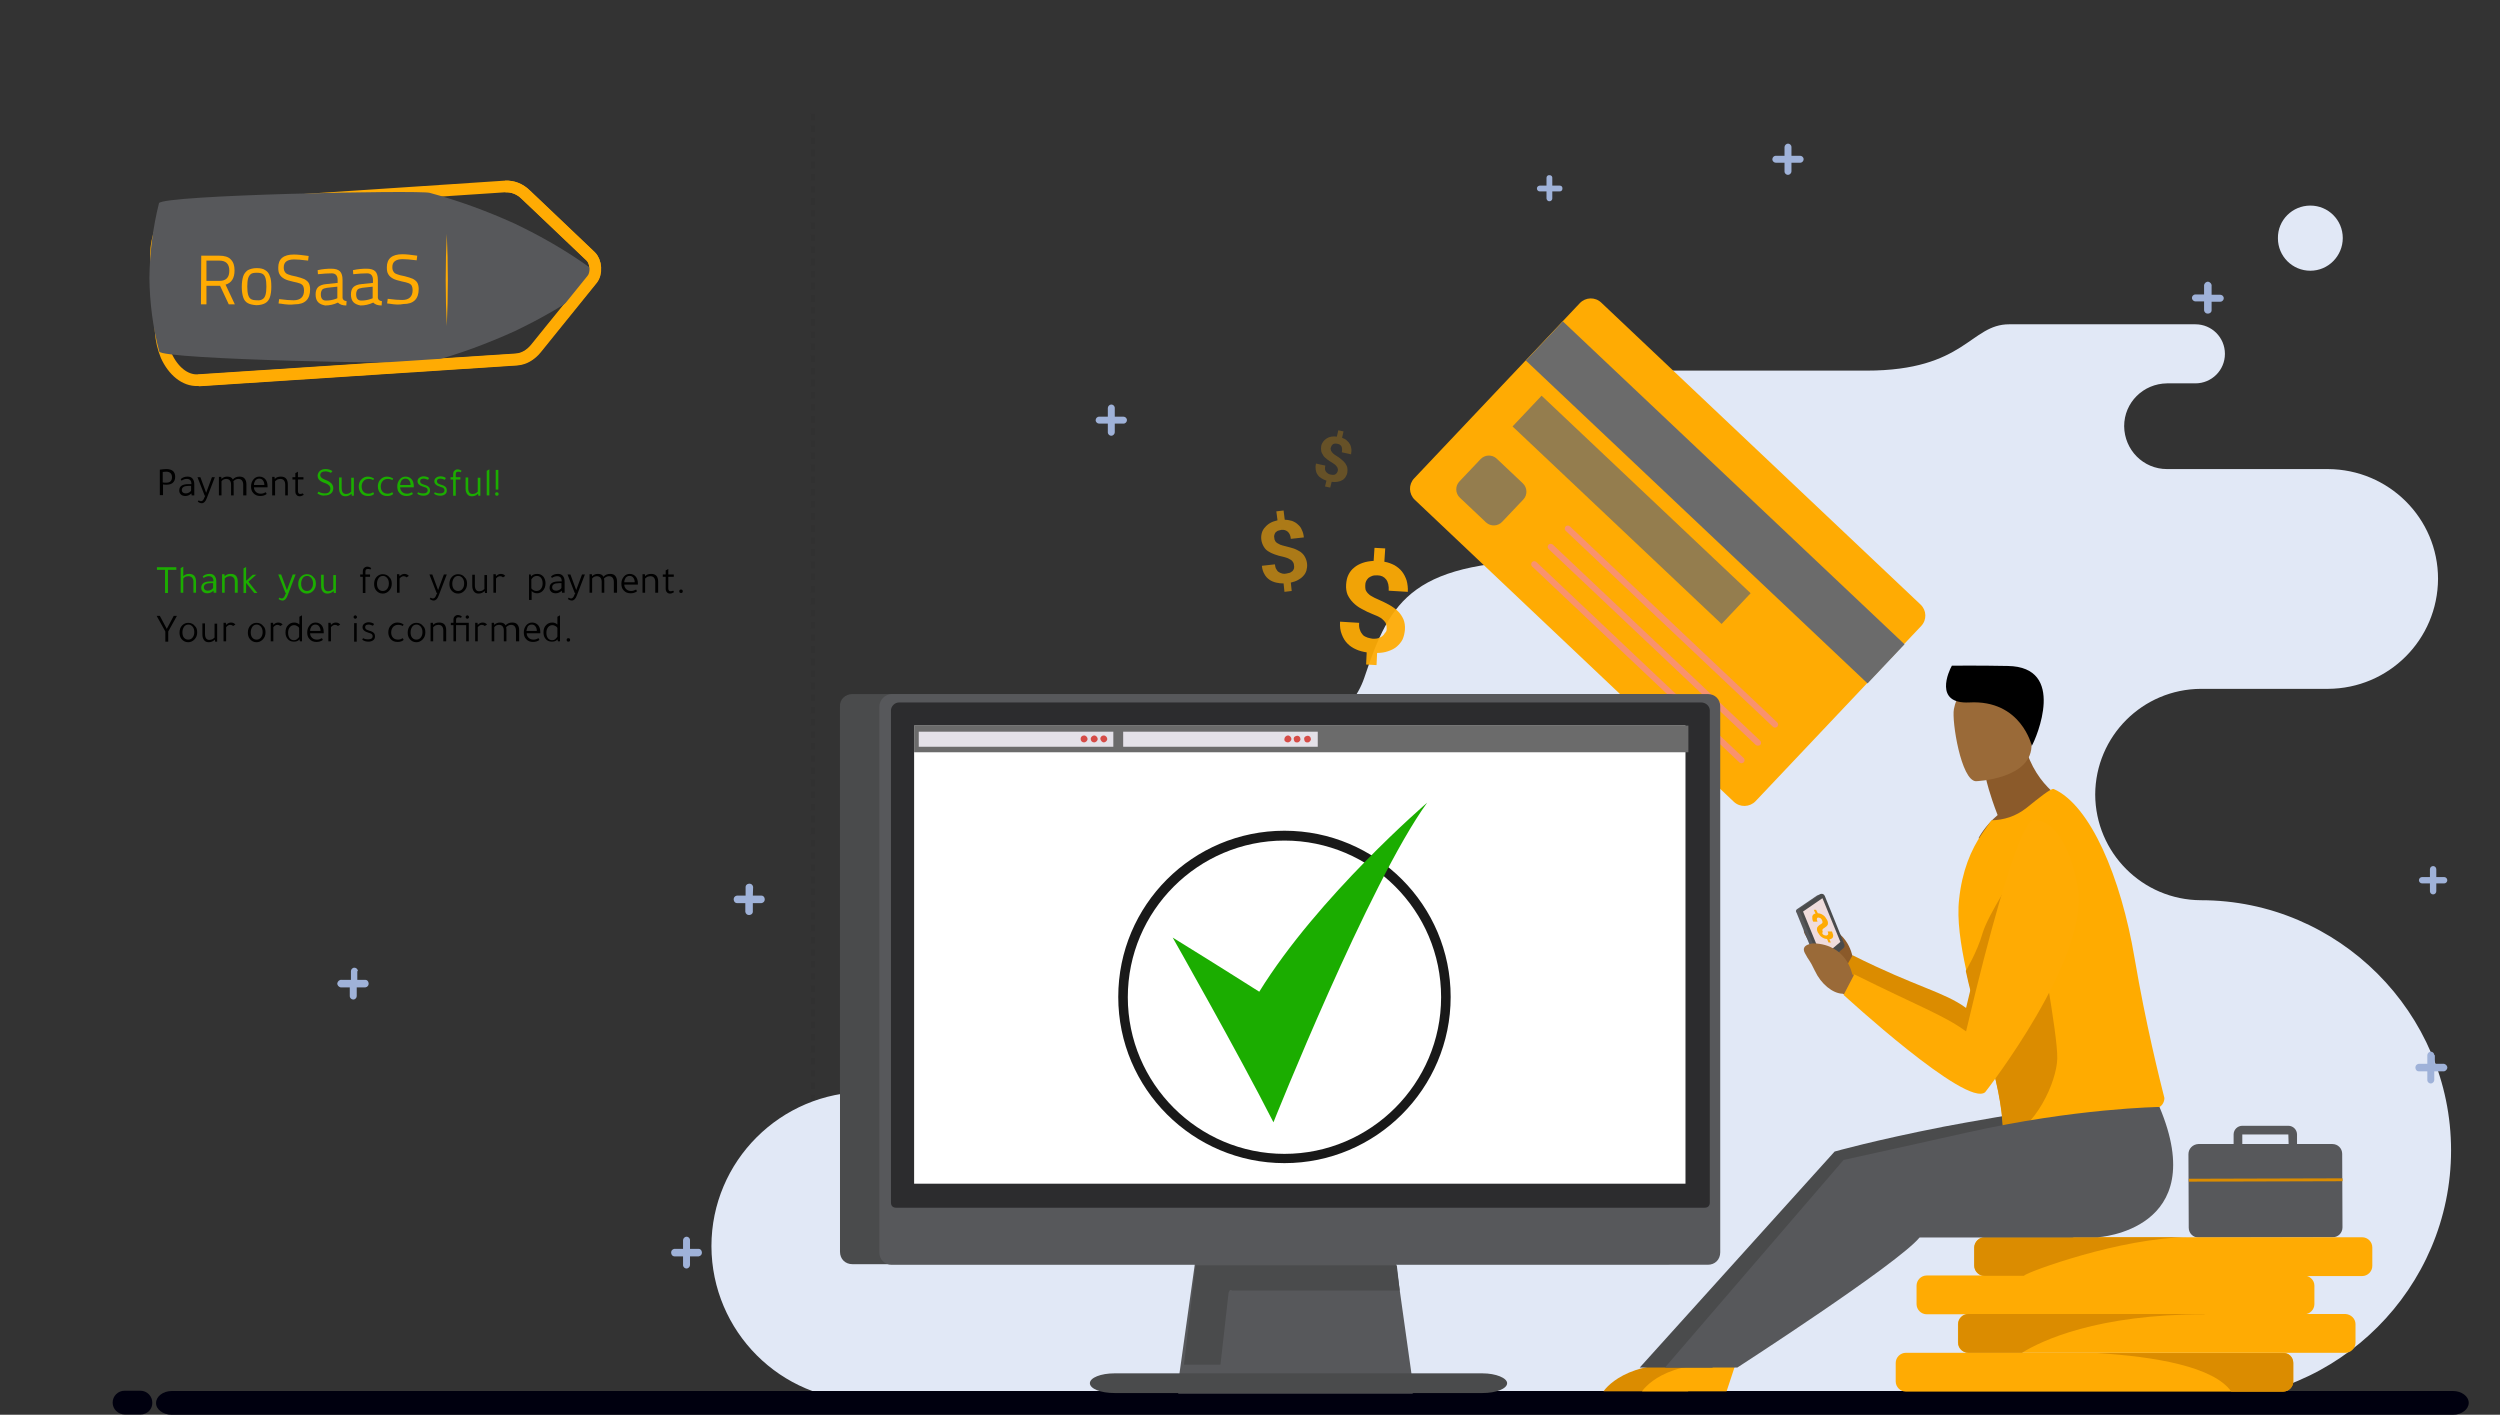 <?xml version="1.0" encoding="utf-8"?>
<!-- Generator: Adobe Illustrator 27.3.1, SVG Export Plug-In . SVG Version: 6.00 Build 0)  -->
<svg version="1.1" id="Layer_1" xmlns="http://www.w3.org/2000/svg" xmlns:xlink="http://www.w3.org/1999/xlink" x="0px" y="0px"
	 viewBox="0 0 863.4 488.6" style="enable-background:new 0 0 863.4 488.6;" xml:space="preserve">
<rect x="0" y="0" width="863.4" height="488.6" fill="#333333" stroke="none"/>
<style type="text/css">
	.st0{opacity:0.1;}
	.st1{fill:none;}
	.st2{fill-rule:evenodd;clip-rule:evenodd;fill:#231F20;}
	.st3{fill-rule:evenodd;clip-rule:evenodd;fill:#9FB2D9;}
	.st4{fill-rule:evenodd;clip-rule:evenodd;fill:#E1E8F6;}
	.st5{fill-rule:evenodd;clip-rule:evenodd;fill:#00000F;}
	.st6{fill-rule:evenodd;clip-rule:evenodd;fill:#C0CDEA;}
	.st7{fill:none;stroke:#FFAB03;stroke-width:4.03;stroke-miterlimit:10;}
	.st8{fill:#57585B;}
	.st9{fill:#FFAB03;}
	.st10{fill:#6B6B6B;}
	.st11{opacity:0.72;fill:#6B6B6B;}
	.st12{opacity:0.72;}
	.st13{fill:#F68895;}
	.st14{fill:#DB8C00;}
	.st15{fill:#C48017;}
	.st16{fill:#DDE1F4;}
	.st17{fill:#8B5A2A;}
	.st18{fill:#9A6A38;}
	.st19{fill:#4A4B4C;}
	.st20{fill:#FFAB00;}
	.st21{fill:#EFDCDC;}
	.st22{fill:#3A3582;}
	.st23{fill:#1BAD00;}
	.st24{fill-rule:evenodd;clip-rule:evenodd;fill:#57585B;}
	.st25{fill-rule:evenodd;clip-rule:evenodd;fill:#4A4B4C;}
	.st26{fill-rule:evenodd;clip-rule:evenodd;fill:#2C2C2E;}
	.st27{fill:#FFFFFF;}
	.st28{fill:#E4E1E8;}
	.st29{fill-rule:evenodd;clip-rule:evenodd;fill:#D64C47;}
	.st30{fill:#191919;}
	.st31{opacity:0.93;}
	.st32{opacity:0.59;}
	.st33{opacity:0.25;}
</style>
<g class="st0">
	<g>
		<g>
			<g>
				<g>
					<g>
						<rect x="273.5" y="38.1" class="st1" width="15" height="12.5"/>
					</g>
					<rect x="280" y="47.5" class="st2" width="1.5" height="2.3"/>
					<rect x="280" y="43.3" class="st2" width="1.5" height="2.3"/>
					<rect x="280" y="39.2" class="st2" width="1.5" height="2.3"/>
				</g>
			</g>
			<g>
				<g>
					<g>
						<rect x="273.5" y="50.7" class="st1" width="15" height="12.5"/>
					</g>
					<rect x="280" y="60.1" class="st2" width="1.5" height="2.3"/>
					<rect x="280" y="55.9" class="st2" width="1.5" height="2.3"/>
					<rect x="280" y="51.7" class="st2" width="1.5" height="2.3"/>
				</g>
			</g>
			<g>
				<g>
					<g>
						<rect x="273.5" y="63.2" class="st1" width="15" height="12.5"/>
					</g>
					<rect x="280" y="72.6" class="st2" width="1.5" height="2.3"/>
					<rect x="280" y="68.4" class="st2" width="1.5" height="2.3"/>
					<rect x="280" y="64.3" class="st2" width="1.5" height="2.3"/>
				</g>
			</g>
			<g>
				<g>
					<g>
						<rect x="273.5" y="75.8" class="st1" width="15" height="12.5"/>
					</g>
					<rect x="280" y="85.1" class="st2" width="1.5" height="2.3"/>
					<rect x="280" y="81" class="st2" width="1.5" height="2.3"/>
					<rect x="280" y="76.8" class="st2" width="1.5" height="2.3"/>
				</g>
			</g>
			<g>
				<g>
					<g>
						<rect x="273.5" y="88.4" class="st1" width="15" height="12.5"/>
					</g>
					<rect x="280" y="97.7" class="st2" width="1.5" height="2.3"/>
					<rect x="280" y="93.5" class="st2" width="1.5" height="2.3"/>
					<rect x="280" y="89.4" class="st2" width="1.5" height="2.3"/>
				</g>
			</g>
			<g>
				<g>
					<g>
						<rect x="273.5" y="101" class="st1" width="15" height="12.5"/>
					</g>
					<rect x="280" y="110.2" class="st2" width="1.5" height="2.3"/>
					<rect x="280" y="106.1" class="st2" width="1.5" height="2.3"/>
					<rect x="280" y="101.9" class="st2" width="1.5" height="2.3"/>
				</g>
			</g>
			<g>
				<g>
					<g>
						<rect x="273.5" y="113.5" class="st1" width="15" height="12.5"/>
					</g>
					<rect x="280" y="122.8" class="st2" width="1.5" height="2.3"/>
					<rect x="280" y="118.6" class="st2" width="1.5" height="2.3"/>
					<rect x="280" y="114.5" class="st2" width="1.5" height="2.3"/>
				</g>
			</g>
			<g>
				<g>
					<g>
						<rect x="273.5" y="126.1" class="st1" width="15" height="12.5"/>
					</g>
					<rect x="280" y="135.3" class="st2" width="1.5" height="2.3"/>
					<rect x="280" y="131.2" class="st2" width="1.5" height="2.3"/>
					<rect x="280" y="127" class="st2" width="1.5" height="2.3"/>
				</g>
			</g>
			<g>
				<g>
					<g>
						<rect x="273.5" y="138.6" class="st1" width="15" height="12.5"/>
					</g>
					<rect x="280" y="147.9" class="st2" width="1.5" height="2.3"/>
					<rect x="280" y="143.7" class="st2" width="1.5" height="2.3"/>
					<rect x="280" y="139.6" class="st2" width="1.5" height="2.3"/>
				</g>
			</g>
			<g>
				<g>
					<g>
						<rect x="273.5" y="151.2" class="st1" width="15" height="12.5"/>
					</g>
					<rect x="280" y="160.4" class="st2" width="1.5" height="2.3"/>
					<rect x="280" y="156.3" class="st2" width="1.5" height="2.3"/>
					<rect x="280" y="152.1" class="st2" width="1.5" height="2.3"/>
				</g>
			</g>
			<g>
				<g>
					<g>
						<rect x="273.5" y="163.7" class="st1" width="15" height="12.5"/>
					</g>
					<rect x="280" y="173" class="st2" width="1.5" height="2.3"/>
					<rect x="280" y="168.8" class="st2" width="1.5" height="2.3"/>
					<rect x="280" y="164.6" class="st2" width="1.5" height="2.3"/>
				</g>
			</g>
			<g>
				<g>
					<g>
						<rect x="273.5" y="176.3" class="st1" width="15" height="12.5"/>
					</g>
					<rect x="280" y="185.5" class="st2" width="1.5" height="2.3"/>
					<rect x="280" y="181.4" class="st2" width="1.5" height="2.3"/>
					<rect x="280" y="177.2" class="st2" width="1.5" height="2.3"/>
				</g>
			</g>
			<g>
				<g>
					<g>
						<rect x="273.5" y="188.8" class="st1" width="15" height="12.5"/>
					</g>
					<rect x="280" y="198.1" class="st2" width="1.5" height="2.3"/>
					<rect x="280" y="193.9" class="st2" width="1.5" height="2.3"/>
					<rect x="280" y="189.7" class="st2" width="1.5" height="2.3"/>
				</g>
			</g>
			<g>
				<g>
					<g>
						<rect x="273.5" y="201.4" class="st1" width="15" height="12.5"/>
					</g>
					<rect x="280" y="210.6" class="st2" width="1.5" height="2.3"/>
					<rect x="280" y="206.5" class="st2" width="1.5" height="2.3"/>
					<rect x="280" y="202.3" class="st2" width="1.5" height="2.3"/>
				</g>
			</g>
			<g>
				<g>
					<g>
						<rect x="273.5" y="213.9" class="st1" width="15" height="12.5"/>
					</g>
					<rect x="280" y="223.2" class="st2" width="1.5" height="2.3"/>
					<rect x="280" y="219" class="st2" width="1.5" height="2.3"/>
					<rect x="280" y="214.8" class="st2" width="1.5" height="2.3"/>
				</g>
			</g>
			<g>
				<g>
					<g>
						<rect x="273.5" y="226.5" class="st1" width="15" height="12.5"/>
					</g>
					<rect x="280" y="235.7" class="st2" width="1.5" height="2.3"/>
					<rect x="280" y="231.6" class="st2" width="1.5" height="2.3"/>
					<rect x="280" y="227.4" class="st2" width="1.5" height="2.3"/>
				</g>
			</g>
			<g>
				<g>
					<g>
						<rect x="273.5" y="239" class="st1" width="15" height="12.5"/>
					</g>
					<rect x="280" y="248.3" class="st2" width="1.5" height="2.3"/>
					<rect x="280" y="244.1" class="st2" width="1.5" height="2.3"/>
					<rect x="280" y="239.9" class="st2" width="1.5" height="2.3"/>
				</g>
			</g>
			<g>
				<g>
					<g>
						<rect x="273.5" y="251.6" class="st1" width="15" height="12.5"/>
					</g>
					<rect x="280" y="260.8" class="st2" width="1.5" height="2.3"/>
					<rect x="280" y="256.6" class="st2" width="1.5" height="2.3"/>
					<rect x="280" y="252.5" class="st2" width="1.5" height="2.3"/>
				</g>
			</g>
			<g>
				<g>
					<g>
						<rect x="273.5" y="264.1" class="st1" width="15" height="12.5"/>
					</g>
					<rect x="280" y="273.4" class="st2" width="1.5" height="2.3"/>
					<rect x="280" y="269.2" class="st2" width="1.5" height="2.3"/>
					<rect x="280" y="265" class="st2" width="1.5" height="2.3"/>
				</g>
			</g>
			<g>
				<g>
					<g>
						<rect x="273.5" y="276.7" class="st1" width="15" height="12.5"/>
					</g>
					<rect x="280" y="285.9" class="st2" width="1.5" height="2.3"/>
					<rect x="280" y="281.7" class="st2" width="1.5" height="2.3"/>
					<rect x="280" y="277.6" class="st2" width="1.5" height="2.3"/>
				</g>
			</g>
			<g>
				<g>
					<g>
						<rect x="273.5" y="289.2" class="st1" width="15" height="12.5"/>
					</g>
					<rect x="280" y="298.5" class="st2" width="1.5" height="2.3"/>
					<rect x="280" y="294.3" class="st2" width="1.5" height="2.3"/>
					<rect x="280" y="290.1" class="st2" width="1.5" height="2.3"/>
				</g>
			</g>
			<g>
				<g>
					<g>
						<rect x="273.5" y="301.8" class="st1" width="15" height="12.5"/>
					</g>
					<rect x="280" y="311" class="st2" width="1.5" height="2.3"/>
					<rect x="280" y="306.8" class="st2" width="1.5" height="2.3"/>
					<rect x="280" y="302.7" class="st2" width="1.5" height="2.3"/>
				</g>
			</g>
			<g>
				<g>
					<g>
						<rect x="273.5" y="314.3" class="st1" width="15" height="12.5"/>
					</g>
					<rect x="280" y="323.6" class="st2" width="1.5" height="2.3"/>
					<rect x="280" y="319.4" class="st2" width="1.5" height="2.3"/>
					<rect x="280" y="315.2" class="st2" width="1.5" height="2.3"/>
				</g>
			</g>
			<g>
				<g>
					<g>
						<rect x="273.5" y="326.9" class="st1" width="15" height="12.5"/>
					</g>
					<rect x="280" y="336.1" class="st2" width="1.5" height="2.3"/>
					<rect x="280" y="331.9" class="st2" width="1.5" height="2.3"/>
					<rect x="280" y="327.8" class="st2" width="1.5" height="2.3"/>
				</g>
			</g>
			<g>
				<g>
					<g>
						<rect x="273.5" y="339.4" class="st1" width="15" height="12.5"/>
					</g>
					<rect x="280" y="348.7" class="st2" width="1.5" height="2.3"/>
					<rect x="280" y="344.5" class="st2" width="1.5" height="2.3"/>
					<rect x="280" y="340.3" class="st2" width="1.5" height="2.3"/>
				</g>
			</g>
			<g>
				<g>
					<g>
						<rect x="273.5" y="352" class="st1" width="15" height="12.5"/>
					</g>
					<rect x="280" y="361.2" class="st2" width="1.5" height="2.3"/>
					<rect x="280" y="357" class="st2" width="1.5" height="2.3"/>
					<rect x="280" y="352.9" class="st2" width="1.5" height="2.3"/>
				</g>
			</g>
			<g>
				<g>
					<g>
						<rect x="273.5" y="364.5" class="st1" width="15" height="12.5"/>
					</g>
					<rect x="280" y="373.8" class="st2" width="1.5" height="2.3"/>
					<rect x="280" y="369.6" class="st2" width="1.5" height="2.3"/>
					<rect x="280" y="365.4" class="st2" width="1.5" height="2.3"/>
				</g>
			</g>
			<g>
				<g>
					<g>
						<rect x="273.5" y="377.1" class="st1" width="15" height="12.5"/>
					</g>
					<rect x="280" y="386.4" class="st2" width="1.5" height="2.3"/>
					<rect x="280" y="382.2" class="st2" width="1.5" height="2.3"/>
					<rect x="280" y="378" class="st2" width="1.5" height="2.3"/>
				</g>
			</g>
			<g>
				<g>
					<g>
						<rect x="273.5" y="389.6" class="st1" width="15" height="12.5"/>
					</g>
					<rect x="280" y="399" class="st2" width="1.5" height="2.3"/>
					<rect x="280" y="394.8" class="st2" width="1.5" height="2.3"/>
					<rect x="280" y="390.6" class="st2" width="1.5" height="2.3"/>
				</g>
			</g>
			<g>
				<g>
					<g>
						<rect x="273.5" y="402.1" class="st1" width="15" height="12.5"/>
					</g>
					<rect x="280" y="411.5" class="st2" width="1.5" height="2.3"/>
					<rect x="280" y="407.3" class="st2" width="1.5" height="2.3"/>
					<rect x="280" y="403.2" class="st2" width="1.5" height="2.3"/>
				</g>
			</g>
			<g>
				<g>
					<g>
						<rect x="273.5" y="414.7" class="st1" width="15" height="12.5"/>
					</g>
					<rect x="280" y="424.1" class="st2" width="1.5" height="2.3"/>
					<rect x="280" y="419.9" class="st2" width="1.5" height="2.3"/>
					<rect x="280" y="415.7" class="st2" width="1.5" height="2.3"/>
				</g>
			</g>
			<g>
				<g>
					<g>
						<rect x="273.5" y="427.2" class="st1" width="15" height="12.5"/>
					</g>
					<rect x="280" y="436.6" class="st2" width="1.5" height="2.3"/>
					<rect x="280" y="432.4" class="st2" width="1.5" height="2.3"/>
					<rect x="280" y="428.3" class="st2" width="1.5" height="2.3"/>
				</g>
			</g>
			<g>
				<g>
					<g>
						<rect x="273.5" y="439.8" class="st1" width="15" height="12.5"/>
					</g>
					<rect x="280" y="449.2" class="st2" width="1.5" height="2.3"/>
					<rect x="280" y="445" class="st2" width="1.5" height="2.3"/>
					<rect x="280" y="440.8" class="st2" width="1.5" height="2.3"/>
				</g>
			</g>
			<g>
				<g>
					<g>
						<rect x="273.5" y="452.3" class="st1" width="15" height="12.5"/>
					</g>
					<rect x="280" y="461.7" class="st2" width="1.5" height="2.3"/>
					<rect x="280" y="457.5" class="st2" width="1.5" height="2.3"/>
					<rect x="280" y="453.4" class="st2" width="1.5" height="2.3"/>
				</g>
			</g>
		</g>
	</g>
</g>
<path class="st3" d="M536.1,61.6c0.1-0.6-0.3-1.1-0.9-1.1c-0.6-0.1-1.1,0.3-1.1,0.9c0,0.1,0,0.1,0,0.2v2.5h-2.4
	c-0.6,0.1-1,0.6-0.9,1.1c0,0.4,0.4,0.9,0.9,0.9h2.4v2.5c0.1,0.6,0.6,1,1.1,0.9c0.4,0,0.9-0.4,0.9-0.9v-2.5h2.4
	c0.6,0.1,1.1-0.3,1.1-0.9c0.1-0.6-0.3-1.1-0.9-1.1c-0.1,0-0.1,0-0.2,0h-2.4L536.1,61.6L536.1,61.6z"/>
<path class="st4" d="M353.5,377.1H299c-29.4,0.1-53.3,23.9-53.3,53.3l0,0c0.1,29.4,23.9,53.3,53.3,53.3h461.1
	c47.5,0,86.4-38.9,86.4-86.4l0,0c0-47.5-38.9-86.4-86.4-86.4l0,0c-20.2-0.1-36.4-16.4-36.5-36.5l0,0c0.1-20.2,16.4-36.4,36.5-36.5
	H804c21-0.1,37.9-17,38-38l0,0c0-20.9-17-37.8-38-37.9h-55.6c-8.2,0-14.7-6.6-14.8-14.8l0,0c0-8.2,6.6-14.7,14.8-14.8h9.8
	c5.6,0,10.2-4.5,10.2-10.2l0,0c0-5.6-4.5-10.2-10.2-10.2h-64.3c-13.5,0-15.1,16-49.3,16h-79.3c-7.4,0-13.3,6-13.3,13.4l0,0
	c0,7.4,6,13.3,13.3,13.4h12.8c10.6,0,19.3,8.6,19.3,19.3l0,0c0,10.6-8.6,19.3-19.3,19.3h-38.5c-52,0-59.3,13.5-68.4,40.6
	c-9.1,27.1-56.3,29.2-56.3,29.2h-64.7c-16.1,0-29.1,13-29.1,29.1l0,0c0,16.1,13,29.1,29.1,29.1h3.4c15.4,0,27.9,12.5,28,28l0,0
	C381.4,364.5,369,377.1,353.5,377.1z M797.9,93.5c-6.2,0-11.2-5-11.2-11.2c-0.1-6.3,5-11.3,11.2-11.3s11.2,5,11.2,11.2l0,0
	C809.1,88.4,804.1,93.5,797.9,93.5z"/>
<path class="st5" d="M48.6,488.5h-5.5c-2.3,0-4.2-1.8-4.2-4.1l0,0l0,0c0-2.3,1.9-4.1,4.1-4.1h5.5c2.3,0,4.1,1.9,4.1,4.1l0,0
	C52.7,486.6,50.9,488.5,48.6,488.5z"/>
<path class="st5" d="M59.3,488.6h787.9c3,0,5.4-1.9,5.4-4.1l0,0c0-2.3-2.5-4.1-5.4-4.1H59.3c-3,0-5.4,1.9-5.4,4.1l0,0
	C53.8,486.7,56.3,488.6,59.3,488.6z"/>
<path class="st6" d="M829,248"/>
<path class="st3" d="M841.4,300.2c0-0.6-0.5-1.1-1.1-1.1s-1.1,0.5-1.1,1.1v2.7h-2.7c-0.6,0-1.1,0.5-1.1,1.1s0.5,1.1,1.1,1.1l0,0h2.7
	v2.7c0,0.6,0.5,1.1,1.1,1.1s1.1-0.5,1.1-1.1v-2.7h2.7c0.6,0,1.1-0.5,1.1-1.1s-0.5-1.1-1.1-1.1h-2.7V300.2z"/>
<path class="st3" d="M840.7,364.4c0-0.7-0.6-1.2-1.2-1.2s-1.2,0.6-1.2,1.2v3h-3c-0.7,0.1-1.2,0.7-1.1,1.5c0.1,0.7,0.6,1.1,1.1,1.1h3
	v3c0,0.7,0.6,1.2,1.2,1.2s1.2-0.6,1.2-1.2v-3h3c0.7,0.1,1.3-0.4,1.5-1.1c0.1-0.7-0.4-1.3-1.1-1.5c-0.1,0-0.1,0-0.2,0h-3v-3H840.7z"
	/>
<path class="st3" d="M763.8,98.8c0.1-0.7-0.4-1.3-1.1-1.5c-0.7-0.1-1.3,0.4-1.5,1.1c0,0.1,0,0.1,0,0.2v3.1h-3
	c-0.7,0-1.2,0.6-1.2,1.2s0.6,1.2,1.2,1.2l0,0h3v3.1c0.1,0.7,0.7,1.2,1.5,1.1c0.7-0.1,1.1-0.6,1.1-1.1v-3h3c0.7,0,1.2-0.6,1.2-1.2
	c0-0.7-0.6-1.2-1.2-1.2h-3V98.8z"/>
<path class="st3" d="M618.7,50.8c0-0.7-0.6-1.2-1.2-1.2s-1.2,0.6-1.2,1.2v3h-3c-0.7,0-1.2,0.6-1.2,1.2c0,0.7,0.6,1.2,1.2,1.2l0,0h3
	v3c0,0.7,0.6,1.2,1.2,1.2s1.2-0.6,1.2-1.2l0,0v-3h3c0.7,0,1.2-0.6,1.2-1.2c0-0.7-0.6-1.2-1.2-1.2h-3V50.8z"/>
<path class="st3" d="M260.1,306.3c-0.1-0.7-0.7-1.2-1.5-1.1c-0.7,0.1-1.1,0.6-1.1,1.1v3h-3c-0.7,0.1-1.2,0.7-1.1,1.5
	c0.1,0.7,0.6,1.1,1.1,1.1h2.9v3c0.1,0.7,0.7,1.2,1.5,1.1c0.7-0.1,1.1-0.6,1.1-1.1v-3h3c0.7-0.1,1.2-0.7,1.1-1.5
	c-0.1-0.7-0.6-1.1-1.1-1.1h-3L260.1,306.3z"/>
<path class="st3" d="M385,140.9c0-0.7-0.6-1.2-1.2-1.2s-1.2,0.6-1.2,1.2l0,0v3h-3c-0.7,0-1.2,0.6-1.2,1.2c0,0.7,0.6,1.2,1.2,1.2l0,0
	h3v3c0,0.7,0.6,1.2,1.2,1.2s1.2-0.6,1.2-1.2l0,0v-3h3c0.7,0,1.2-0.6,1.2-1.2c0-0.7-0.6-1.2-1.2-1.2l0,0h-3V140.9z"/>
<path class="st3" d="M238.3,428.3c0-0.7-0.6-1.2-1.2-1.2s-1.2,0.6-1.2,1.2v3h-3c-0.7,0.1-1.2,0.7-1.1,1.5c0.1,0.7,0.6,1.1,1.1,1.1h3
	v3c0,0.7,0.6,1.2,1.2,1.2s1.2-0.6,1.2-1.2v-3h3c0.7-0.1,1.2-0.7,1.1-1.5c-0.1-0.7-0.6-1.1-1.1-1.1h-3V428.3z"/>
<path class="st3" d="M123.6,335.4c0-0.7-0.6-1.2-1.2-1.2c-0.7,0-1.2,0.6-1.2,1.2v3H118c-0.7-0.1-1.3,0.4-1.5,1.1
	c-0.1,0.7,0.4,1.3,1.1,1.5c0.1,0,0.1,0,0.2,0h3v3c0,0.7,0.6,1.2,1.2,1.2c0.7,0,1.2-0.6,1.2-1.2v-3h3c0.7-0.1,1.2-0.7,1.1-1.5
	c-0.1-0.7-0.6-1.1-1.1-1.1h-2.8v-3H123.6z"/>
<path class="st7" d="M203.9,88.5l-16.5-15.7l-5.8-5.5c-2.1-2.1-4.6-3-7.2-2.9L64.5,71.7C60,72,56.4,76,54.8,81.5
	c-0.8,2.7-1.1,5.6-0.9,8.5l1.6,24.5c0.2,2.9,0.8,5.6,1.9,8.3c2.4,5.3,6.5,8.7,10.9,8.5l110-7.2c2.5-0.2,4.8-1.5,6.7-3.8l5-6.2
	l14.3-17.6C206.2,94.4,205.9,90.3,203.9,88.5z"/>
<path class="st8" d="M148.4,66.6c-3.4-1-92.9,0.7-93.5,3.6c-2.1,8.4-3.2,17.1-3.3,25.8c0.1,8.6,1.2,17.1,3.4,25.4
	c0.7,2.8,90.2,4.5,93.5,3.6c10-2.7,19.7-6.3,29.2-10.6c9-4.3,17.6-9.2,25.7-15c2.7-1.9,2.7-5.3,0-7.2c-8.1-5.8-16.7-10.7-25.7-15
	C168.2,72.9,158.4,69.3,148.4,66.6z"/>
<path class="st7" d="M68.5,131.4l110-7.2c2.5-0.2,4.8-1.5,6.7-3.8l5-6.2l14.3-17.7c1.7-2.1,1.4-6.1-0.5-8l-16.5-15.7l-5.8-5.5
	c-2.1-2.1-4.6-3-7.2-2.9"/>
<path class="st9" d="M154.3,112.6c-0.5-10.6-0.5-21.3,0-31.8C154.8,91.3,154.8,102,154.3,112.6z"/>
<g>
	<path class="st9" d="M69.5,88.3h6.2c1.8,0,3.2,0.4,4,1.3c0.9,0.9,1.3,2.1,1.3,3.8c0,2.6-1,4.3-3.1,4.9l3.2,6.8H79l-3-6.4h-4.7v6.4
		h-1.9L69.5,88.3L69.5,88.3z M75.8,97c2.3,0,3.4-1.2,3.4-3.5c0-2.4-1.2-3.5-3.5-3.5h-4.4v7C71.4,97,75.8,97,75.8,97z"/>
	<path class="st9" d="M85.6,104.7c-0.8-0.4-1.3-1.1-1.6-2c-0.3-0.9-0.5-2.1-0.5-3.6s0.2-2.8,0.5-3.7s0.9-1.6,1.6-2.1
		c0.8-0.4,1.8-0.7,3-0.7c1.3,0,2.3,0.2,3,0.7c0.7,0.4,1.3,1.1,1.6,2.1c0.4,0.9,0.5,2.1,0.5,3.7c0,1.5-0.2,2.7-0.5,3.6
		c-0.3,0.9-0.9,1.6-1.6,2s-1.8,0.7-3.1,0.7C87.3,105.3,86.3,105.1,85.6,104.7z M90.7,103.3c0.5-0.3,0.8-0.8,1-1.5S92,100.2,92,99
		c0-1.3-0.1-2.2-0.3-2.9c-0.2-0.7-0.5-1.2-1-1.5s-1.2-0.4-2-0.4c-0.9,0-1.6,0.1-2,0.4c-0.4,0.3-0.8,0.8-1,1.5s-0.3,1.6-0.3,2.9
		c0,1.2,0.1,2.1,0.3,2.8c0.2,0.7,0.5,1.2,1,1.5s1.2,0.4,2.1,0.4C89.6,103.8,90.3,103.6,90.7,103.3z"/>
	<path class="st9" d="M97.1,104.9l-0.9-0.1l0.2-1.5c2.2,0.3,3.9,0.4,5,0.4c2.4,0,3.6-1.2,3.6-3.4c0-0.6-0.1-1.1-0.3-1.5
		c-0.2-0.4-0.6-0.7-1.1-0.9s-1.3-0.4-2.3-0.6c-1.3-0.3-2.4-0.6-3.1-1s-1.3-0.9-1.6-1.5c-0.4-0.6-0.5-1.4-0.5-2.4
		c0-3,1.8-4.5,5.4-4.5c1.3,0,2.9,0.2,5.1,0.5l-0.2,1.6c-2.3-0.3-3.9-0.4-4.8-0.4c-2.4,0-3.6,0.9-3.6,2.7c0,0.7,0.1,1.2,0.4,1.6
		c0.2,0.4,0.6,0.7,1.2,0.9c0.5,0.2,1.5,0.5,2.7,0.7c1.2,0.3,2.1,0.6,2.8,0.9c0.7,0.4,1.2,0.8,1.5,1.3s0.5,1.3,0.5,2.2
		c0,3.5-1.8,5.2-5.3,5.2C100.4,105.3,98.9,105.2,97.1,104.9z"/>
	<path class="st9" d="M109.9,104.4c-0.6-0.6-0.9-1.5-0.9-2.7s0.3-2,0.9-2.6c0.6-0.5,1.5-0.9,2.9-1l3.8-0.4v-1c0-1.5-0.7-2.3-2-2.3
		s-2.9,0.1-4.8,0.3l-0.1-1.4c1.8-0.4,3.3-0.5,4.7-0.5c1.4,0,2.4,0.3,3,0.9c0.6,0.6,0.9,1.6,0.9,3v6.2c0.1,0.6,0.5,1,1.4,1.1
		l-0.1,1.5c-1.3,0-2.2-0.3-2.9-1c-1.5,0.7-2.9,1-4.4,1C111.3,105.3,110.5,105,109.9,104.4z M116,103.2l0.5-0.2v-4l-3.6,0.4
		c-0.7,0.1-1.3,0.3-1.6,0.6c-0.3,0.4-0.5,0.9-0.5,1.6c0,1.5,0.6,2.2,1.8,2.2C113.8,103.8,114.9,103.6,116,103.2z"/>
	<path class="st9" d="M122.1,104.4c-0.6-0.6-0.9-1.5-0.9-2.7s0.3-2,0.9-2.6c0.6-0.5,1.5-0.9,2.9-1l3.8-0.4v-1c0-1.5-0.7-2.3-2-2.3
		s-2.9,0.1-4.8,0.3l-0.1-1.4c1.8-0.4,3.3-0.5,4.7-0.5s2.4,0.3,3,0.9s0.9,1.6,0.9,3v6.2c0.1,0.6,0.5,1,1.4,1.1l-0.1,1.5
		c-1.3,0-2.2-0.3-2.9-1c-1.5,0.7-2.9,1-4.4,1C123.5,105.3,122.7,105,122.1,104.4z M128.2,103.2l0.5-0.2v-4l-3.6,0.4
		c-0.7,0.1-1.3,0.3-1.6,0.6c-0.3,0.4-0.5,0.9-0.5,1.6c0,1.5,0.6,2.2,1.8,2.2C126,103.8,127.1,103.6,128.2,103.2z"/>
	<path class="st9" d="M134.6,104.9l-0.9-0.1l0.2-1.6c2.2,0.3,3.9,0.4,5,0.4c2.4,0,3.6-1.2,3.6-3.4c0-0.6-0.1-1.1-0.3-1.5
		s-0.6-0.7-1.1-0.9s-1.3-0.4-2.3-0.6c-1.3-0.3-2.4-0.6-3.1-1s-1.3-0.9-1.6-1.5c-0.4-0.6-0.5-1.4-0.5-2.4c0-3,1.8-4.5,5.4-4.5
		c1.3,0,2.9,0.2,5.1,0.5l-0.2,1.6c-2.3-0.3-3.9-0.4-4.8-0.4c-2.4,0-3.6,0.9-3.6,2.7c0,0.7,0.1,1.2,0.4,1.6c0.2,0.4,0.6,0.7,1.2,0.9
		c0.5,0.2,1.5,0.5,2.7,0.7c1.2,0.3,2.1,0.6,2.8,0.9c0.7,0.4,1.2,0.8,1.5,1.3s0.5,1.3,0.5,2.2c0,3.5-1.8,5.2-5.3,5.2
		C137.9,105.3,136.4,105.2,134.6,104.9z"/>
</g>
<g>
	<g>
		<path class="st9" d="M598.8,276.9L488.6,172.6c-2.1-2-2.2-5.3-0.2-7.4l57.2-60.5c2-2.1,5.3-2.2,7.4-0.2l110.3,104.3
			c2.1,2,2.2,5.3,0.2,7.4l-57.2,60.5C604.3,278.8,600.9,278.9,598.8,276.9z"/>
		
			<rect x="511" y="164.2" transform="matrix(0.727 0.687 -0.687 0.727 281.067 -359.424)" class="st10" width="162.3" height="18.6"/>
		
			<rect x="513.6" y="168.7" transform="matrix(0.727 0.687 -0.687 0.727 274.915 -338.83)" class="st11" width="99.3" height="14.6"/>
		<path class="st11" d="M513.2,180.4l-9-8.5c-1.6-1.5-1.7-4-0.2-5.6l7.3-7.7c1.5-1.6,4-1.7,5.6-0.2l9,8.5c1.6,1.5,1.7,4,0.2,5.6
			l-7.3,7.7C517.3,181.8,514.8,181.9,513.2,180.4z"/>
		<g class="st12">
			<g>
				<path class="st13" d="M612.3,251l-71.6-67.7c-0.4-0.4-0.4-1,0-1.5l0,0c0.4-0.4,1-0.4,1.5,0l71.6,67.7c0.4,0.4,0.4,1,0,1.5l0,0
					C613.3,251.4,612.7,251.4,612.3,251z"/>
				<path class="st13" d="M606.4,257.3l-71.6-67.7c-0.4-0.4-0.4-1,0-1.5l0,0c0.4-0.4,1-0.4,1.5,0l71.6,67.7c0.4,0.4,0.4,1,0,1.5l0,0
					C607.4,257.6,606.8,257.6,606.4,257.3z"/>
				<path class="st13" d="M600.7,263.3l-71.6-67.7c-0.4-0.4-0.4-1,0-1.5l0,0c0.4-0.4,1-0.4,1.5,0l71.6,67.7c0.4,0.4,0.4,1,0,1.5l0,0
					C601.7,263.7,601.1,263.7,600.7,263.3z"/>
			</g>
		</g>
	</g>
	<g>
		<path class="st8" d="M755.8,398.6l0.1,25.4c0,1.9,1.5,3.4,3.4,3.4l46.3-0.1c1.9,0,3.4-1.5,3.4-3.4l-0.1-25.4
			c0-1.9-1.5-3.4-3.4-3.4l-12.2,0l0-3.3c0-1.6-1.3-3-3-3l-15.9,0c-1.6,0-3,1.3-3,3l0,3.3l-12.2,0
			C757.3,395.2,755.8,396.7,755.8,398.6z M790.4,395.1l-16,0l0-3.3c0,0,0,0,0,0l15.9,0c0,0,0,0,0,0L790.4,395.1z"/>
		
			<rect x="755.8" y="407" transform="matrix(-1 2.859644e-03 -2.859644e-03 -1 1565.991 812.783)" class="st14" width="53.1" height="1"/>
	</g>
	<path class="st15" d="M641.7,440.6h1.1c-1,0-1.5,0.1-1.5,0.1L641.7,440.6z"/>
	<g>
		<path class="st9" d="M792,470.7v6.4c0,1.9-1.6,3.5-3.5,3.5H658.2c-1.9,0-3.5-1.6-3.5-3.5v-6.4c0-1.9,1.6-3.5,3.5-3.5h130.4
			C790.4,467.2,792,468.7,792,470.7z"/>
		<path class="st9" d="M813.5,457.3v6.4c0,1.9-1.6,3.5-3.5,3.5H679.7c-1.9,0-3.5-1.6-3.5-3.5v-6.4c0-1.9,1.6-3.5,3.5-3.5H810
			C811.9,453.9,813.5,455.4,813.5,457.3z"/>
		<path class="st9" d="M819.3,430.8v6.4c0,1.9-1.6,3.5-3.5,3.5H685.4c-1.9,0-3.5-1.6-3.5-3.5v-6.4c0-1.9,1.6-3.5,3.5-3.5h130.4
			C817.7,427.3,819.3,428.9,819.3,430.8z"/>
		<path class="st9" d="M799.3,444v6.4c0,1.9-1.6,3.5-3.5,3.5H665.4c-1.9,0-3.5-1.6-3.5-3.5V444c0-1.9,1.6-3.5,3.5-3.5h130.4
			C797.7,440.6,799.3,442.1,799.3,444z"/>
		<path class="st14" d="M792,470.7v6.4c0,1.9-1.6,3.5-3.5,3.5h-17.9c-6-8.6-26.4-12.1-46.3-13.3h64.2
			C790.4,467.2,792,468.7,792,470.7z"/>
		<path class="st14" d="M761.4,453.9c-37.3,0-56.3,9.1-63.1,13.3h-18.5c-1.9,0-3.5-1.6-3.5-3.5v-6.4c0-1.9,1.6-3.5,3.5-3.5H761.4z"
			/>
		<path class="st14" d="M685.4,427.3h70.4c-23.4,0.1-55.6,12-56.7,13.2l-0.1,0.1h-13.7c-1.9,0-3.5-1.6-3.5-3.5v-6.4
			C681.9,428.9,683.5,427.3,685.4,427.3z"/>
	</g>
	<path class="st16" d="M713.7,427.3c-0.3,0-0.5,0-0.8,0H713.7z"/>
	<g>
		<path class="st17" d="M644.1,333.1l-4.4-3.1c0,0-1.8-10.3-13.3-10.7c0,0-4.7,0.2-3.1,3.3c1.6,3.1,1.4,1.8,3.5,6.2
			c2.1,4.5,6.1,7.8,9.6,7.9l3.8,1.7L644.1,333.1z"/>
		<path class="st14" d="M639.8,329.9l-3.1,5.6c0,0,42.5,39.1,48.9,33.6c0,0,36.6-46.7,31.9-71.2c-4.2-22.2-13.3-22.9-15-22.8
			c-0.2,0-0.3,0-0.3,0s-5.1-3.8-23.2,73C671.3,342.5,662,341,639.8,329.9z"/>
		<path class="st14" d="M585.9,471.7l-2.9,8.8h-29.2C553.8,480.5,561.3,468.7,585.9,471.7z"/>
		<path class="st17" d="M689.9,281.5c-2.9-7.5-3.9-12.1-3.9-12.1l12.6-15.2c2.8,16.8,15.1,22.7,15.1,22.7s-18.1,13.9-30.4,12.6
			C683.3,289.4,685.5,285.2,689.9,281.5z"/>
		<path class="st18" d="M682.4,269.8c0,0,19.8-0.7,19.2-13c-0.6-12.3,1.5-20.7-11.1-20.8c-12.7-0.1-14.9,4.7-15.7,8.9
			C674,249,677.3,269.6,682.4,269.8z"/>
		<path d="M701.7,257.6c0,0-3.6-16-21.6-15c-12.3,0.6-7.1-10.8-6-12.7c0,0,9.5-0.1,19.3,0.1C713.8,230.3,703.3,254.8,701.7,257.6z"
			/>
		<path class="st9" d="M599.2,471.7l-2.9,8.8h-29.2C567.1,480.5,574.6,468.7,599.2,471.7z"/>
		<path class="st19" d="M737.5,377.8c0,0-49.6,8.1-66.2,11.3c-24.4,4.8-37.7,8.6-37.7,8.6l-67.3,74.6h25c0,0,55.9-36.1,63-45h61.5
			C715.9,427.3,755.5,420.5,737.5,377.8z"/>
		<path class="st20" d="M745.8,382.3c-20.8,10.1-43.9,16.4-51.8,18.3c-0.5,0.1-0.9,0-1.3-0.1c-0.7-0.3-1.2-1.1-1.1-2
			c0.1-1,0.2-2.4,0.3-4.3c0.1-5.2-0.5-13.5-3.6-25c0,0,0,0,0-0.1c-1.4-5-3.3-11.4-5.3-18.3c0-0.1,0-0.1,0-0.2
			c-1.4-4.9-2.8-10.1-3.9-15.3l0,0c-2-9.1-3.3-17.9-2.5-24.7c1-9.7,4.1-17.2,8-22.8c0,0,3.1-4.5,3.2-4.5c4.2-0.1,8.3-1.3,12.1-4.3
			c4.1-3.3,8.5-6.9,9.4-6.5c12.6,5.6,23.2,30.4,27.9,58.4c3.9,22.9,8.7,42,10.3,48.3C747.5,380.4,746.9,381.7,745.8,382.3z"/>
		<path class="st8" d="M620.6,314l6.9-4.7c0.1,0,0.1-0.1,0.2-0.1l1.2-0.5l6.5,19.9l-5.5,4.5l-1,0.4c0,0,0,0,0,0l0,0l0,0
			c-0.4,0.2-1-0.1-1.3-0.7l-7.1-17.5C620.1,314.8,620.2,314.3,620.6,314z"/>
		<path class="st19" d="M636.7,327.4l-6.5,5.5c-0.5,0.4-1.2,0.1-1.5-0.6l-7.1-17.5c-0.2-0.5-0.1-1.1,0.3-1.3l6.9-4.7
			c0.5-0.3,1.1,0,1.4,0.6l6.8,16.8C637.1,326.7,637,327.2,636.7,327.4z"/>
		<polygon class="st21" points="635.6,325.3 629.2,330.7 622.7,314.8 629.4,310.2 		"/>
		<path class="st22" d="M633.1,329c-0.1-0.3,0-0.7,0.3-0.8c0.2-0.1,0.5,0.1,0.6,0.4c0.1,0.3,0,0.7-0.3,0.8
			C633.4,329.4,633.1,329.3,633.1,329z"/>
		<g>
			<g>
				<path class="st9" d="M629.4,322.5c0.1,0.1,0.2,0.2,0.3,0.3s0.3,0.2,0.4,0.2s0.3,0.1,0.5,0.1c0.1,0,0.3,0,0.4-0.1
					c0.1,0,0.2-0.1,0.3-0.2c0.1-0.1,0.1-0.3,0.1-0.4c0-0.2-0.1-0.4-0.2-0.7l1.5,0c0.2,0.5,0.3,0.9,0.4,1.2c0,0.3,0,0.6-0.1,0.8
					c-0.1,0.2-0.3,0.4-0.5,0.5c-0.2,0.1-0.5,0.2-0.7,0.2l0.5,1.1l-0.8,0l-0.5-1.2c-0.3,0-0.7-0.1-1-0.2c-0.3-0.1-0.6-0.3-0.9-0.5
					c-0.3-0.2-0.5-0.4-0.7-0.7c-0.2-0.3-0.4-0.6-0.6-0.9c-0.2-0.4-0.3-0.7-0.3-1c0-0.3,0-0.5,0.1-0.7c0.1-0.2,0.3-0.4,0.5-0.6
					c0.2-0.2,0.4-0.3,0.7-0.5c0.2-0.1,0.3-0.2,0.4-0.3c0.1-0.1,0.2-0.2,0.2-0.3c0-0.1,0.1-0.2,0-0.3c0-0.1-0.1-0.2-0.1-0.4
					c-0.1-0.1-0.1-0.3-0.2-0.4c-0.1-0.1-0.2-0.2-0.3-0.3c-0.1-0.1-0.2-0.2-0.4-0.2c-0.1-0.1-0.3-0.1-0.4-0.1c-0.3,0-0.5,0.1-0.5,0.4
					c-0.1,0.2,0,0.6,0.2,1l-1.5,0c-0.2-0.4-0.3-0.7-0.3-1.1c0-0.3,0-0.6,0-0.8c0.1-0.2,0.2-0.4,0.4-0.6s0.4-0.2,0.7-0.3l-0.6-1.3
					l0.8,0l0.6,1.2c0.3,0,0.7,0.1,1,0.2c0.3,0.1,0.6,0.3,0.9,0.5c0.3,0.2,0.5,0.4,0.7,0.7c0.2,0.3,0.4,0.6,0.6,0.9
					c0.2,0.4,0.3,0.7,0.3,1c0,0.3,0,0.5-0.1,0.7c-0.1,0.2-0.3,0.4-0.5,0.6c-0.2,0.2-0.5,0.3-0.7,0.5c-0.2,0.1-0.3,0.2-0.4,0.3
					c-0.1,0.1-0.2,0.2-0.2,0.3c0,0.1-0.1,0.2,0,0.3c0,0.1,0.1,0.3,0.1,0.4C629.3,322.2,629.3,322.3,629.4,322.5z"/>
			</g>
		</g>
		<path class="st18" d="M644.1,339.6l-4.4-3.1c0,0-1.8-10.3-13.3-10.7c0,0-4.7,0.2-3.1,3.3c1.6,3.1,1.4,1.8,3.5,6.2
			c2.1,4.5,6.1,7.8,9.6,7.9l3.8,1.7L644.1,339.6z"/>
		<path class="st14" d="M710.5,365.6c-0.2,7.9-7.3,24.1-18.7,28.4c0.1-5.2-0.5-13.5-3.6-25c0,0,0,0,0-0.1c-1.4-5-3.3-11.4-5.3-18.3
			l20.8-30.3C703.7,320.4,710.7,357.1,710.5,365.6z"/>
		<path class="st8" d="M745.8,382.3c0,0-28.9,0.4-66.3,8.8c-13.7,3.1-42.8,9.5-42.8,9.5L575,472.3h25c0,0,55.9-36.1,63-45h61.5
			C724.6,427.3,763.8,425,745.8,382.3z"/>
		<path class="st14" d="M709.3,314.7c0,0-15,30.1-16.6,31.8c-1.3,1.3-7.5,3.3-9.9,4.1c-1.4-4.9-2.8-10.1-3.9-15.3l0,0
			c0,0,3.9-6.4,5.8-13c1.9-6.5,12-21.8,12-21.8l7.8,5.1L709.3,314.7z"/>
		<path class="st9" d="M640.4,336.5l-3.7,7.1c0,0,42.5,39.1,48.9,33.6c0,0,36.6-46.7,31.9-71.2c-4.2-22.2-13.3-22.9-15-22.8
			c-0.2,0-0.3,0-0.3,0s-5.1-3.8-23.2,73C671.3,350.6,662.7,347.6,640.4,336.5z"/>
	</g>
</g>
<g>
	<path d="M55.2,171.1v-8.9c0.8-0.1,1.5-0.2,2.2-0.2c2.1,0,3.1,0.9,3.1,2.7c0,0.9-0.3,1.6-0.9,2.1c-0.5,0.4-1.2,0.6-2.1,0.6
		c-0.4,0-0.8,0-1.2-0.1v3.7H55.2z M56.2,163v3.6c0.3,0.1,0.7,0.1,1.2,0.1c1.3,0,2-0.6,2-1.9c0-1.2-0.7-1.9-2-1.9
		C56.9,162.9,56.5,163,56.2,163z"/>
	<path d="M66.9,171.1h-0.7l-0.1-0.7c-0.6,0.6-1.3,0.9-2.1,0.9c-0.6,0-1.2-0.2-1.5-0.5c-0.4-0.4-0.6-0.8-0.6-1.4
		c0-1.5,1.1-2.2,3.2-2.2h1v-0.1c0-1.1-0.5-1.7-1.6-1.7c-0.6,0-1.2,0.2-1.8,0.6l-0.3-0.5c0.6-0.6,1.4-0.9,2.4-0.9
		c0.7,0,1.3,0.2,1.7,0.7s0.6,1.1,0.6,2V171.1z M66,167.8h-0.9c-1.5,0-2.3,0.5-2.3,1.4c0,0.4,0.1,0.7,0.4,0.9c0.2,0.2,0.6,0.3,1,0.3
		c0.4,0,0.7-0.1,1.1-0.3c0.3-0.2,0.6-0.4,0.7-0.7V167.8z"/>
	<path d="M74.2,164.8l-2.8,7.3c-0.4,1.1-1,1.7-1.7,1.7c-0.5,0-0.9-0.2-1.4-0.5l0.3-0.5c0.3,0.2,0.6,0.3,0.8,0.3
		c0.5,0,0.9-0.4,1.2-1.3l0.3-0.6h-0.2l-2.5-6.4h1l2,5.4l2-5.4H74.2z"/>
	<path d="M85,171.1H84v-3.6c0-1.4-0.6-2.1-1.7-2.1c-0.6,0-1.2,0.3-1.7,0.8c0.1,0.3,0.1,0.7,0.1,1.1v3.8h-0.9v-3.7c0-1.3-0.6-2-1.7-2
		c-0.3,0-0.6,0.1-0.9,0.2c-0.3,0.2-0.6,0.4-0.7,0.6v4.9h-0.9v-6.4h0.8l0.1,0.7h0c0.6-0.6,1.3-0.8,2-0.8c0.9,0,1.6,0.3,1.9,1
		c0.6-0.7,1.4-1,2.3-1c0.8,0,1.4,0.2,1.8,0.7c0.4,0.5,0.6,1.1,0.6,2V171.1z"/>
	<path d="M92.2,168.3h-4.5c0,0.7,0.3,1.2,0.7,1.6c0.4,0.4,1,0.6,1.7,0.6c0.6,0,1.1-0.2,1.7-0.5l0.3,0.6c-0.6,0.5-1.4,0.7-2.2,0.7
		c-1,0-1.8-0.3-2.4-1c-0.6-0.6-0.8-1.4-0.8-2.3c0-1,0.3-1.8,0.9-2.5c0.5-0.6,1.2-0.9,2-0.9c0.9,0,1.7,0.4,2.2,1.1
		c0.4,0.6,0.6,1.3,0.6,2.2V168.3z M87.7,167.5h3.6c0-0.7-0.2-1.2-0.5-1.6s-0.7-0.6-1.3-0.6c-0.5,0-0.9,0.2-1.3,0.6
		C87.9,166.4,87.7,166.9,87.7,167.5z"/>
	<path d="M99.4,171.1h-0.9v-3.7c0-1.3-0.6-2-1.7-2c-0.3,0-0.7,0.1-1,0.2c-0.3,0.2-0.6,0.4-0.8,0.6v4.9H94v-6.4h0.8l0.1,0.7h0
		c0.6-0.6,1.2-0.8,2.1-0.8c1.6,0,2.4,0.9,2.4,2.7V171.1z"/>
	<path d="M102.9,165.6l0,4c0,0.7,0.3,1,0.8,1c0.3,0,0.6-0.1,0.9-0.2l0.3,0.5c-0.5,0.3-0.9,0.5-1.4,0.5c-0.5,0-0.9-0.2-1.1-0.5
		c-0.3-0.3-0.4-0.7-0.4-1.3v-4h-1v-0.8h1v-1.4l0.9-0.5v1.9h1.9v0.8H102.9z"/>
	<path class="st23" d="M109.6,170.4l0.4-0.6c0.7,0.4,1.4,0.6,2.2,0.6c0.6,0,1-0.1,1.4-0.4c0.3-0.3,0.5-0.7,0.5-1.2
		c0-0.9-0.6-1.5-1.7-1.9c-1-0.3-1.7-0.7-2.1-1.1s-0.6-0.9-0.6-1.5c0-0.7,0.3-1.2,0.8-1.7c0.5-0.4,1.1-0.6,1.9-0.6
		c0.9,0,1.7,0.2,2.4,0.7l-0.5,0.6c-0.6-0.3-1.2-0.5-1.9-0.5c-0.5,0-1,0.1-1.3,0.3c-0.3,0.2-0.5,0.6-0.5,1c0,0.6,0.5,1.1,1.5,1.5
		c1.1,0.4,1.9,0.9,2.3,1.3c0.4,0.4,0.7,1,0.7,1.7c0,0.8-0.3,1.5-0.9,1.9c-0.5,0.4-1.1,0.6-1.9,0.6
		C111.4,171.3,110.5,171,109.6,170.4z"/>
	<path class="st23" d="M122.2,164.8v6.4h-0.7l-0.1-0.7l0,0c-0.6,0.6-1.3,0.9-2.1,0.9c-0.7,0-1.2-0.2-1.6-0.7c-0.4-0.5-0.6-1.1-0.6-2
		v-3.8h0.9v3.6c0,1.4,0.5,2.1,1.5,2.1c0.3,0,0.6-0.1,1-0.2c0.3-0.2,0.6-0.4,0.8-0.6v-4.8H122.2z"/>
	<path class="st23" d="M129.2,165.3l-0.3,0.5c-0.5-0.3-1-0.4-1.6-0.4c-0.8,0-1.4,0.3-1.8,0.8c-0.4,0.5-0.6,1.1-0.6,1.8
		c0,0.8,0.2,1.4,0.7,1.9c0.4,0.4,1,0.6,1.7,0.6c0.6,0,1.1-0.2,1.6-0.5l0.3,0.6c-0.5,0.5-1.2,0.7-2.1,0.7c-1,0-1.8-0.3-2.4-1
		c-0.5-0.6-0.8-1.4-0.8-2.3c0-1,0.3-1.9,1-2.5c0.6-0.6,1.3-0.9,2.1-0.9C127.9,164.6,128.6,164.9,129.2,165.3z"/>
	<path class="st23" d="M135.8,165.3l-0.3,0.5c-0.5-0.3-1-0.4-1.6-0.4c-0.8,0-1.4,0.3-1.8,0.8c-0.4,0.5-0.6,1.1-0.6,1.8
		c0,0.8,0.2,1.4,0.7,1.9c0.4,0.4,1,0.6,1.7,0.6c0.6,0,1.1-0.2,1.6-0.5l0.3,0.6c-0.5,0.5-1.2,0.7-2.1,0.7c-1,0-1.8-0.3-2.4-1
		c-0.5-0.6-0.8-1.4-0.8-2.3c0-1,0.3-1.9,1-2.5c0.6-0.6,1.3-0.9,2.1-0.9C134.5,164.6,135.2,164.9,135.8,165.3z"/>
	<path class="st23" d="M142.7,168.3h-4.5c0,0.7,0.3,1.2,0.7,1.6c0.4,0.4,1,0.6,1.7,0.6c0.6,0,1.1-0.2,1.7-0.5l0.3,0.6
		c-0.6,0.5-1.4,0.7-2.2,0.7c-1,0-1.8-0.3-2.4-1c-0.6-0.6-0.8-1.4-0.8-2.3c0-1,0.3-1.8,0.9-2.5c0.5-0.6,1.2-0.9,2-0.9
		c0.9,0,1.7,0.4,2.2,1.1c0.4,0.6,0.6,1.3,0.6,2.2V168.3z M138.2,167.5h3.6c0-0.7-0.2-1.2-0.5-1.6s-0.7-0.6-1.3-0.6
		c-0.5,0-0.9,0.2-1.3,0.6C138.4,166.4,138.2,166.9,138.2,167.5z"/>
	<path class="st23" d="M147.8,165.7c-0.5-0.2-1-0.4-1.5-0.4c-0.4,0-0.7,0.1-0.9,0.2c-0.2,0.2-0.3,0.4-0.3,0.7c0,0.3,0.1,0.5,0.3,0.7
		c0.2,0.2,0.6,0.3,1.1,0.5c0.8,0.2,1.3,0.5,1.6,0.8c0.3,0.3,0.4,0.7,0.4,1.2c0,0.6-0.2,1-0.6,1.3c-0.4,0.3-0.9,0.5-1.6,0.5
		c-0.9,0-1.6-0.2-2.2-0.7c0,0,0.1-0.1,0.1-0.2c0.1-0.1,0.1-0.2,0.2-0.3c0.5,0.3,1.1,0.4,1.8,0.4c1,0,1.5-0.4,1.5-1.1
		c0-0.3-0.1-0.5-0.3-0.7c-0.2-0.2-0.6-0.3-1.2-0.5c-1.3-0.4-2-1-2-1.9c0-0.5,0.2-0.9,0.6-1.2c0.4-0.3,0.9-0.5,1.5-0.5
		c0.7,0,1.4,0.2,1.9,0.6L147.8,165.7z"/>
	<path class="st23" d="M153.6,165.7c-0.5-0.2-1-0.4-1.5-0.4c-0.4,0-0.7,0.1-0.9,0.2c-0.2,0.2-0.3,0.4-0.3,0.7c0,0.3,0.1,0.5,0.3,0.7
		c0.2,0.2,0.6,0.3,1.1,0.5c0.8,0.2,1.3,0.5,1.6,0.8c0.3,0.3,0.4,0.7,0.4,1.2c0,0.6-0.2,1-0.6,1.3c-0.4,0.3-0.9,0.5-1.6,0.5
		c-0.9,0-1.6-0.2-2.2-0.7c0,0,0.1-0.1,0.1-0.2c0.1-0.1,0.1-0.2,0.2-0.3c0.5,0.3,1.1,0.4,1.8,0.4c1,0,1.5-0.4,1.5-1.1
		c0-0.3-0.1-0.5-0.3-0.7c-0.2-0.2-0.6-0.3-1.2-0.5c-1.3-0.4-2-1-2-1.9c0-0.5,0.2-0.9,0.6-1.2c0.4-0.3,0.9-0.5,1.5-0.5
		c0.7,0,1.4,0.2,1.9,0.6L153.6,165.7z"/>
	<path class="st23" d="M155.6,164.8h0.9v-0.9c0-0.6,0.1-1,0.4-1.3c0.3-0.3,0.7-0.5,1.1-0.5c0.5,0,1,0.2,1.4,0.5l-0.3,0.5
		c-0.3-0.2-0.6-0.2-0.9-0.2c-0.6,0-0.8,0.3-0.8,1v0.9h1.6v0.8h-1.6v5.6h-0.9v-5.6h-0.9V164.8z"/>
	<path class="st23" d="M165.9,164.8v6.4h-0.7l-0.1-0.7l0,0c-0.6,0.6-1.3,0.9-2.1,0.9c-0.7,0-1.2-0.2-1.6-0.7c-0.4-0.5-0.6-1.1-0.6-2
		v-3.8h0.9v3.6c0,1.4,0.5,2.1,1.5,2.1c0.3,0,0.6-0.1,1-0.2c0.3-0.2,0.6-0.4,0.8-0.6v-4.8H165.9z"/>
	<path class="st23" d="M169,162.1v9h-0.9v-8.5L169,162.1z"/>
	<path class="st23" d="M172.2,170.6C172.2,170.7,172.2,170.7,172.2,170.6c0,0.4-0.2,0.6-0.6,0.6c-0.4,0-0.6-0.2-0.6-0.6
		c0-0.4,0.2-0.6,0.6-0.6S172.2,170.3,172.2,170.6z M171.2,169.1v-6.8h0.9v6.8H171.2z"/>
	<path class="st23" d="M54.2,196.8v-0.9h6.7v0.9H58v8h-1v-8H54.2z"/>
	<path class="st23" d="M67.7,204.7h-0.9V201c0-1.3-0.6-2-1.8-2c-0.3,0-0.6,0.1-1,0.2c-0.3,0.2-0.6,0.4-0.7,0.6v4.9h-0.9v-8.5
		l0.9-0.5v3.3c0.6-0.6,1.3-0.8,2-0.8c1.6,0,2.4,0.9,2.4,2.7V204.7z"/>
	<path class="st23" d="M74.5,204.7h-0.7l-0.1-0.7c-0.6,0.6-1.3,0.9-2.1,0.9c-0.6,0-1.2-0.2-1.5-0.5c-0.4-0.4-0.6-0.8-0.6-1.4
		c0-1.5,1.1-2.2,3.2-2.2h1v-0.1c0-1.1-0.5-1.7-1.6-1.7c-0.6,0-1.2,0.2-1.8,0.6l-0.3-0.5c0.6-0.6,1.4-0.9,2.4-0.9
		c0.7,0,1.3,0.2,1.7,0.7s0.6,1.1,0.6,2V204.7z M73.6,201.4h-0.9c-1.5,0-2.3,0.5-2.3,1.4c0,0.4,0.1,0.7,0.4,0.9
		c0.2,0.2,0.6,0.3,1,0.3c0.4,0,0.7-0.1,1.1-0.3c0.3-0.2,0.6-0.4,0.7-0.7V201.4z"/>
	<path class="st23" d="M82,204.7h-0.9V201c0-1.3-0.6-2-1.7-2c-0.3,0-0.7,0.1-1,0.2c-0.3,0.2-0.6,0.4-0.8,0.6v4.9h-0.9v-6.4h0.8
		l0.1,0.7h0c0.6-0.6,1.2-0.8,2.1-0.8c1.6,0,2.4,0.9,2.4,2.7V204.7z"/>
	<path class="st23" d="M88.6,198.4l-2.8,2.5l3.1,3.9h-1.1l-2.8-3.5v3.5h-0.9v-8.5l0.9-0.5v4.8l2.3-2.1H88.6z"/>
	<path class="st23" d="M102.1,198.4l-2.8,7.3c-0.4,1.1-1,1.7-1.7,1.7c-0.5,0-0.9-0.2-1.4-0.5l0.3-0.5c0.3,0.2,0.6,0.3,0.8,0.3
		c0.5,0,0.9-0.4,1.2-1.3l0.3-0.6h-0.2l-2.5-6.4h1l2,5.4l2-5.4H102.1z"/>
	<path class="st23" d="M109.1,201.6c0,1-0.3,1.8-1,2.5c-0.6,0.6-1.3,0.9-2.1,0.9c-1,0-1.7-0.4-2.3-1.1c-0.5-0.6-0.7-1.4-0.7-2.2
		c0-1,0.3-1.9,0.9-2.5c0.6-0.6,1.3-0.9,2.1-0.9c1,0,1.8,0.4,2.3,1.1C108.9,199.9,109.1,200.7,109.1,201.6z M104,201.6
		c0,0.8,0.2,1.5,0.6,1.9c0.4,0.4,0.8,0.6,1.4,0.6c0.6,0,1.1-0.2,1.5-0.7c0.4-0.5,0.6-1.1,0.6-1.9c0-0.8-0.2-1.4-0.6-1.9
		c-0.4-0.4-0.8-0.7-1.4-0.7c-0.6,0-1.1,0.2-1.5,0.7C104.2,200.2,104,200.8,104,201.6z"/>
	<path class="st23" d="M116,198.4v6.4h-0.7l-0.1-0.7l0,0c-0.6,0.6-1.3,0.9-2.1,0.9c-0.7,0-1.2-0.2-1.6-0.7c-0.4-0.5-0.6-1.1-0.6-2
		v-3.8h0.9v3.6c0,1.4,0.5,2.1,1.5,2.1c0.3,0,0.6-0.1,1-0.2c0.3-0.2,0.6-0.4,0.8-0.6v-4.8H116z"/>
	<path d="M124.4,198.4h0.9v-0.9c0-0.6,0.1-1,0.4-1.3c0.3-0.3,0.7-0.5,1.1-0.5c0.5,0,1,0.2,1.4,0.5l-0.3,0.5
		c-0.3-0.2-0.6-0.2-0.9-0.2c-0.6,0-0.8,0.3-0.8,1v0.9h1.6v0.8h-1.6v5.6h-0.9v-5.6h-0.9V198.4z"/>
	<path d="M135.3,201.6c0,1-0.3,1.8-1,2.5c-0.6,0.6-1.3,0.9-2.1,0.9c-1,0-1.7-0.4-2.3-1.1c-0.5-0.6-0.7-1.4-0.7-2.2
		c0-1,0.3-1.9,0.9-2.5c0.6-0.6,1.3-0.9,2.1-0.9c1,0,1.8,0.4,2.3,1.1C135.1,199.9,135.3,200.7,135.3,201.6z M130.2,201.6
		c0,0.8,0.2,1.5,0.6,1.9c0.4,0.4,0.8,0.6,1.4,0.6c0.6,0,1.1-0.2,1.5-0.7c0.4-0.5,0.6-1.1,0.6-1.9c0-0.8-0.2-1.4-0.6-1.9
		c-0.4-0.4-0.8-0.7-1.4-0.7c-0.6,0-1.1,0.2-1.5,0.7C130.4,200.2,130.2,200.8,130.2,201.6z"/>
	<path d="M141.2,198.9l-0.8,0.5c-0.3-0.3-0.7-0.4-1-0.4c-0.5,0-1,0.3-1.4,0.8v4.9h-0.9v-6.4h0.8l0.1,0.7h0c0.6-0.6,1.1-0.8,1.7-0.8
		C140.3,198.2,140.9,198.5,141.2,198.9z"/>
	<path d="M154.3,198.4l-2.8,7.3c-0.4,1.1-1,1.7-1.7,1.7c-0.5,0-0.9-0.2-1.4-0.5l0.3-0.5c0.3,0.2,0.6,0.3,0.8,0.3
		c0.5,0,0.9-0.4,1.2-1.3l0.3-0.6h-0.2l-2.5-6.4h1l2,5.4l2-5.4H154.3z"/>
	<path d="M161.3,201.6c0,1-0.3,1.8-1,2.5c-0.6,0.6-1.3,0.9-2.1,0.9c-1,0-1.7-0.4-2.3-1.1c-0.5-0.6-0.7-1.4-0.7-2.2
		c0-1,0.3-1.9,0.9-2.5c0.6-0.6,1.3-0.9,2.1-0.9c1,0,1.8,0.4,2.3,1.1C161.1,199.9,161.3,200.7,161.3,201.6z M156.2,201.6
		c0,0.8,0.2,1.5,0.6,1.9c0.4,0.4,0.8,0.6,1.4,0.6c0.6,0,1.1-0.2,1.5-0.7c0.4-0.5,0.6-1.1,0.6-1.9c0-0.8-0.2-1.4-0.6-1.9
		c-0.4-0.4-0.8-0.7-1.4-0.7c-0.6,0-1.1,0.2-1.5,0.7C156.4,200.2,156.2,200.8,156.2,201.6z"/>
	<path d="M168.2,198.4v6.4h-0.7l-0.1-0.7l0,0c-0.6,0.6-1.3,0.9-2.1,0.9c-0.7,0-1.2-0.2-1.6-0.7c-0.4-0.5-0.6-1.1-0.6-2v-3.8h0.9v3.6
		c0,1.4,0.5,2.1,1.5,2.1c0.3,0,0.6-0.1,1-0.2c0.3-0.2,0.6-0.4,0.8-0.6v-4.8H168.2z"/>
	<path d="M174.5,198.9l-0.8,0.5c-0.3-0.3-0.7-0.4-1-0.4c-0.5,0-1,0.3-1.4,0.8v4.9h-0.9v-6.4h0.8l0.1,0.7h0c0.6-0.6,1.1-0.8,1.7-0.8
		C173.7,198.2,174.2,198.5,174.5,198.9z"/>
	<path d="M182.6,198.4h0.7l0.1,0.7c0.5-0.6,1.2-0.9,2.1-0.9c0.9,0,1.6,0.3,2.2,1c0.4,0.6,0.7,1.3,0.7,2.2c0,1.1-0.3,2-1,2.7
		c-0.5,0.5-1.2,0.8-1.9,0.8c-0.8,0-1.5-0.3-1.9-0.8v3.1h-0.9V198.4z M183.5,200.1v3c0.1,0.3,0.3,0.5,0.7,0.7c0.3,0.2,0.7,0.3,1,0.3
		c0.6,0,1.2-0.2,1.6-0.7c0.4-0.5,0.6-1.1,0.6-1.9c0-0.9-0.2-1.5-0.6-2c-0.4-0.4-0.8-0.6-1.4-0.6c-0.4,0-0.7,0.1-1.1,0.3
		C183.9,199.5,183.7,199.8,183.5,200.1z"/>
	<path d="M194.8,204.7h-0.7l-0.1-0.7c-0.6,0.6-1.3,0.9-2.1,0.9c-0.6,0-1.2-0.2-1.5-0.5c-0.4-0.4-0.6-0.8-0.6-1.4
		c0-1.5,1.1-2.2,3.2-2.2h1v-0.1c0-1.1-0.5-1.7-1.6-1.7c-0.6,0-1.2,0.2-1.8,0.6l-0.3-0.5c0.6-0.6,1.4-0.9,2.4-0.9
		c0.7,0,1.3,0.2,1.7,0.7s0.6,1.1,0.6,2V204.7z M193.9,201.4H193c-1.5,0-2.3,0.5-2.3,1.4c0,0.4,0.1,0.7,0.4,0.9
		c0.2,0.2,0.6,0.3,1,0.3c0.4,0,0.7-0.1,1.1-0.3c0.3-0.2,0.6-0.4,0.7-0.7V201.4z"/>
	<path d="M202,198.4l-2.8,7.3c-0.4,1.1-1,1.7-1.7,1.7c-0.5,0-0.9-0.2-1.4-0.5l0.3-0.5c0.3,0.2,0.6,0.3,0.8,0.3
		c0.5,0,0.9-0.4,1.2-1.3l0.3-0.6h-0.2l-2.5-6.4h1l2,5.4l2-5.4H202z"/>
	<path d="M212.9,204.7h-0.9v-3.6c0-1.4-0.6-2.1-1.7-2.1c-0.6,0-1.2,0.3-1.7,0.8c0.1,0.3,0.1,0.7,0.1,1.1v3.8h-0.9v-3.7
		c0-1.3-0.6-2-1.7-2c-0.3,0-0.6,0.1-0.9,0.2c-0.3,0.2-0.6,0.4-0.7,0.6v4.9h-0.9v-6.4h0.8l0.1,0.7h0c0.6-0.6,1.3-0.8,2-0.8
		c0.9,0,1.6,0.3,1.9,1c0.6-0.7,1.4-1,2.3-1c0.8,0,1.4,0.2,1.8,0.7c0.4,0.5,0.6,1.1,0.6,2V204.7z"/>
	<path d="M220.1,201.9h-4.5c0,0.7,0.3,1.2,0.7,1.6c0.4,0.4,1,0.6,1.7,0.6c0.6,0,1.1-0.2,1.7-0.5l0.3,0.6c-0.6,0.5-1.4,0.7-2.2,0.7
		c-1,0-1.8-0.3-2.4-1c-0.6-0.6-0.8-1.4-0.8-2.3c0-1,0.3-1.8,0.9-2.5c0.5-0.6,1.2-0.9,2-0.9c0.9,0,1.7,0.4,2.2,1.1
		c0.4,0.6,0.6,1.3,0.6,2.2V201.9z M215.6,201.1h3.6c0-0.7-0.2-1.2-0.5-1.6s-0.7-0.6-1.3-0.6c-0.5,0-0.9,0.2-1.3,0.6
		C215.8,200,215.6,200.5,215.6,201.1z"/>
	<path d="M227.2,204.7h-0.9V201c0-1.3-0.6-2-1.7-2c-0.3,0-0.7,0.1-1,0.2c-0.3,0.2-0.6,0.4-0.8,0.6v4.9h-0.9v-6.4h0.8l0.1,0.7h0
		c0.6-0.6,1.2-0.8,2.1-0.8c1.6,0,2.4,0.9,2.4,2.7V204.7z"/>
	<path d="M230.8,199.2l0,4c0,0.7,0.3,1,0.8,1c0.3,0,0.6-0.1,0.9-0.2l0.3,0.5c-0.5,0.3-0.9,0.5-1.4,0.5c-0.5,0-0.9-0.2-1.1-0.5
		c-0.3-0.3-0.4-0.7-0.4-1.3v-4h-1v-0.8h1V197l0.9-0.5v1.9h1.9v0.8H230.8z"/>
	<path d="M235.8,204.2C235.8,204.2,235.8,204.2,235.8,204.2c0,0.4-0.2,0.6-0.6,0.6c-0.4,0-0.6-0.2-0.6-0.6c0-0.4,0.2-0.6,0.6-0.6
		S235.8,203.8,235.8,204.2z"/>
	<path d="M54.1,212.7h1.1l2.4,4.5l2.4-4.5h1.1l-3,5.4v3.5h-1v-3.5L54.1,212.7z"/>
	<path d="M68.1,218.4c0,1-0.3,1.8-1,2.5c-0.6,0.6-1.3,0.9-2.1,0.9c-1,0-1.7-0.4-2.3-1.1c-0.5-0.6-0.7-1.4-0.7-2.2
		c0-1,0.3-1.9,0.9-2.5c0.6-0.6,1.3-0.9,2.1-0.9c1,0,1.8,0.4,2.3,1.1C67.9,216.7,68.1,217.5,68.1,218.4z M63,218.4
		c0,0.8,0.2,1.5,0.6,1.9c0.4,0.4,0.8,0.6,1.4,0.6c0.6,0,1.1-0.2,1.5-0.7c0.4-0.5,0.6-1.1,0.6-1.9c0-0.8-0.2-1.4-0.6-1.9
		c-0.4-0.4-0.8-0.7-1.4-0.7c-0.6,0-1.1,0.2-1.5,0.7C63.2,217,63,217.6,63,218.4z"/>
	<path d="M75,215.2v6.4h-0.7l-0.1-0.7l0,0c-0.6,0.6-1.3,0.9-2.1,0.9c-0.7,0-1.2-0.2-1.6-0.7c-0.4-0.5-0.6-1.1-0.6-2v-3.8h0.9v3.6
		c0,1.4,0.5,2.1,1.5,2.1c0.3,0,0.6-0.1,1-0.2c0.3-0.2,0.6-0.4,0.8-0.6v-4.8H75z"/>
	<path d="M81.3,215.7l-0.8,0.5c-0.3-0.3-0.7-0.4-1-0.4c-0.5,0-1,0.3-1.4,0.8v4.9h-0.9v-6.4H78l0.1,0.7h0c0.6-0.6,1.1-0.8,1.7-0.8
		C80.5,215,81,215.3,81.3,215.7z"/>
	<path d="M91.7,218.4c0,1-0.3,1.8-1,2.5c-0.6,0.6-1.3,0.9-2.1,0.9c-1,0-1.7-0.4-2.3-1.1c-0.5-0.6-0.7-1.4-0.7-2.2
		c0-1,0.3-1.9,0.9-2.5c0.6-0.6,1.3-0.9,2.1-0.9c1,0,1.8,0.4,2.3,1.1C91.5,216.7,91.7,217.5,91.7,218.4z M86.6,218.4
		c0,0.8,0.2,1.5,0.6,1.9c0.4,0.4,0.8,0.6,1.4,0.6c0.6,0,1.1-0.2,1.5-0.7c0.4-0.5,0.6-1.1,0.6-1.9c0-0.8-0.2-1.4-0.6-1.9
		c-0.4-0.4-0.8-0.7-1.4-0.7c-0.6,0-1.1,0.2-1.5,0.7C86.8,217,86.6,217.6,86.6,218.4z"/>
	<path d="M97.6,215.7l-0.8,0.5c-0.3-0.3-0.7-0.4-1-0.4c-0.5,0-1,0.3-1.4,0.8v4.9h-0.9v-6.4h0.8l0.1,0.7h0c0.6-0.6,1.1-0.8,1.7-0.8
		C96.8,215,97.3,215.3,97.6,215.7z"/>
	<path d="M103.6,221.5l-0.2-0.7c-0.4,0.6-1.1,0.8-1.9,0.8c-0.9,0-1.7-0.3-2.2-1c-0.5-0.6-0.7-1.3-0.7-2.2c0-1.1,0.3-2,1-2.6
		c0.5-0.5,1.2-0.8,2-0.8c0.7,0,1.3,0.2,1.8,0.7v-2.7l0.9-0.5v9H103.6z M103.3,219.9v-3c-0.1-0.3-0.3-0.5-0.7-0.7
		c-0.3-0.2-0.7-0.3-1-0.3c-0.6,0-1.1,0.2-1.5,0.7c-0.4,0.5-0.6,1.1-0.6,1.9c0,0.9,0.2,1.5,0.6,2c0.4,0.4,0.8,0.6,1.4,0.6
		c0.4,0,0.7-0.1,1-0.3C103,220.4,103.2,220.2,103.3,219.9z"/>
	<path d="M111.6,218.7h-4.5c0,0.7,0.3,1.2,0.7,1.6c0.4,0.4,1,0.6,1.7,0.6c0.6,0,1.1-0.2,1.7-0.5l0.3,0.6c-0.6,0.5-1.4,0.7-2.2,0.7
		c-1,0-1.8-0.3-2.4-1c-0.6-0.6-0.8-1.4-0.8-2.3c0-1,0.3-1.8,0.9-2.5c0.5-0.6,1.2-0.9,2-0.9c0.9,0,1.7,0.4,2.2,1.1
		c0.4,0.6,0.6,1.3,0.6,2.2V218.7z M107.1,217.9h3.6c0-0.7-0.2-1.2-0.5-1.6s-0.7-0.6-1.3-0.6c-0.5,0-0.9,0.2-1.3,0.6
		C107.3,216.8,107.1,217.3,107.1,217.9z"/>
	<path d="M117.5,215.7l-0.8,0.5c-0.3-0.3-0.7-0.4-1-0.4c-0.5,0-1,0.3-1.4,0.8v4.9h-0.9v-6.4h0.8l0.1,0.7h0c0.6-0.6,1.1-0.8,1.7-0.8
		C116.7,215,117.2,215.3,117.5,215.7z"/>
	<path d="M122.1,213.1c0-0.2,0.1-0.3,0.2-0.4c0.1-0.1,0.3-0.2,0.4-0.2s0.3,0.1,0.4,0.2c0.1,0.1,0.2,0.3,0.2,0.4
		c0,0.2-0.1,0.3-0.2,0.4c-0.1,0.1-0.3,0.2-0.4,0.2c-0.2,0-0.3-0.1-0.4-0.2S122.1,213.3,122.1,213.1z M123.2,215.2v6.4h-0.9v-6.4
		H123.2z"/>
	<path d="M128.8,216.1c-0.5-0.2-1-0.4-1.5-0.4c-0.4,0-0.7,0.1-0.9,0.2c-0.2,0.2-0.3,0.4-0.3,0.7c0,0.3,0.1,0.5,0.3,0.7
		c0.2,0.2,0.6,0.3,1.1,0.5c0.8,0.2,1.3,0.5,1.6,0.8c0.3,0.3,0.4,0.7,0.4,1.2c0,0.6-0.2,1-0.6,1.3c-0.4,0.3-0.9,0.5-1.6,0.5
		c-0.9,0-1.6-0.2-2.2-0.7c0,0,0.1-0.1,0.1-0.2c0.1-0.1,0.1-0.2,0.2-0.3c0.5,0.3,1.1,0.4,1.8,0.4c1,0,1.5-0.4,1.5-1.1
		c0-0.3-0.1-0.5-0.3-0.7c-0.2-0.2-0.6-0.3-1.2-0.5c-1.3-0.4-2-1-2-1.9c0-0.5,0.2-0.9,0.6-1.2c0.4-0.3,0.9-0.5,1.5-0.5
		c0.7,0,1.4,0.2,1.9,0.6L128.8,216.1z"/>
	<path d="M139.4,215.7l-0.3,0.5c-0.5-0.3-1-0.4-1.6-0.4c-0.8,0-1.4,0.3-1.8,0.8c-0.4,0.5-0.6,1.1-0.6,1.8c0,0.8,0.2,1.4,0.7,1.9
		c0.4,0.4,1,0.6,1.7,0.6c0.6,0,1.1-0.2,1.6-0.5l0.3,0.6c-0.5,0.5-1.2,0.7-2.1,0.7c-1,0-1.8-0.3-2.4-1c-0.5-0.6-0.8-1.4-0.8-2.3
		c0-1,0.3-1.9,1-2.5c0.6-0.6,1.3-0.9,2.1-0.9C138.2,215,138.9,215.3,139.4,215.7z"/>
	<path d="M146.9,218.4c0,1-0.3,1.8-1,2.5c-0.6,0.6-1.3,0.9-2.1,0.9c-1,0-1.7-0.4-2.3-1.1c-0.5-0.6-0.7-1.4-0.7-2.2
		c0-1,0.3-1.9,0.9-2.5c0.6-0.6,1.3-0.9,2.1-0.9c1,0,1.8,0.4,2.3,1.1C146.7,216.7,146.9,217.5,146.9,218.4z M141.8,218.4
		c0,0.8,0.2,1.5,0.6,1.9c0.4,0.4,0.8,0.6,1.4,0.6c0.6,0,1.1-0.2,1.5-0.7c0.4-0.5,0.6-1.1,0.6-1.9c0-0.8-0.2-1.4-0.6-1.9
		c-0.4-0.4-0.8-0.7-1.4-0.7c-0.6,0-1.1,0.2-1.5,0.7C142,217,141.8,217.6,141.8,218.4z"/>
	<path d="M154,221.5h-0.9v-3.7c0-1.3-0.6-2-1.7-2c-0.3,0-0.7,0.1-1,0.2c-0.3,0.2-0.6,0.4-0.8,0.6v4.9h-0.9v-6.4h0.8l0.1,0.7h0
		c0.6-0.6,1.2-0.8,2.1-0.8c1.6,0,2.4,0.9,2.4,2.7V221.5z"/>
	<path d="M160.9,215.9h-3.4v5.6h-0.9v-5.6h-0.9v-0.8h0.9v-0.9c0-0.6,0.1-1,0.4-1.3c0.3-0.3,0.7-0.5,1.1-0.5c0.5,0,1,0.2,1.4,0.5
		l-0.3,0.5c-0.3-0.2-0.6-0.2-0.9-0.2c-0.6,0-0.8,0.3-0.8,1v0.9h4.4v6.4h-0.9V215.9z M160.8,213.1c0-0.2,0.1-0.3,0.2-0.4
		c0.1-0.1,0.3-0.2,0.4-0.2s0.3,0.1,0.4,0.2c0.1,0.1,0.2,0.3,0.2,0.4c0,0.2-0.1,0.3-0.2,0.4s-0.3,0.2-0.4,0.2c-0.2,0-0.3-0.1-0.4-0.2
		S160.8,213.3,160.8,213.1z"/>
	<path d="M168.2,215.7l-0.8,0.5c-0.3-0.3-0.7-0.4-1-0.4c-0.5,0-1,0.3-1.4,0.8v4.9h-0.9v-6.4h0.8l0.1,0.7h0c0.6-0.6,1.1-0.8,1.7-0.8
		C167.4,215,167.9,215.3,168.2,215.7z"/>
	<path d="M179.1,221.5h-0.9v-3.6c0-1.4-0.6-2.1-1.7-2.1c-0.6,0-1.2,0.3-1.7,0.8c0.1,0.3,0.1,0.7,0.1,1.1v3.8h-0.9v-3.7
		c0-1.3-0.6-2-1.7-2c-0.3,0-0.6,0.1-0.9,0.2c-0.3,0.2-0.6,0.4-0.7,0.6v4.9h-0.9v-6.4h0.8l0.1,0.7h0c0.6-0.6,1.3-0.8,2-0.8
		c0.9,0,1.6,0.3,1.9,1c0.6-0.7,1.4-1,2.3-1c0.8,0,1.4,0.2,1.8,0.7c0.4,0.5,0.6,1.1,0.6,2V221.5z"/>
	<path d="M186.4,218.7h-4.5c0,0.7,0.3,1.2,0.7,1.6c0.4,0.4,1,0.6,1.7,0.6c0.6,0,1.1-0.2,1.7-0.5l0.3,0.6c-0.6,0.5-1.4,0.7-2.2,0.7
		c-1,0-1.8-0.3-2.4-1c-0.6-0.6-0.8-1.4-0.8-2.3c0-1,0.3-1.8,0.9-2.5c0.5-0.6,1.2-0.9,2-0.9c0.9,0,1.7,0.4,2.2,1.1
		c0.4,0.6,0.6,1.3,0.6,2.2V218.7z M181.8,217.9h3.6c0-0.7-0.2-1.2-0.5-1.6s-0.7-0.6-1.3-0.6c-0.5,0-0.9,0.2-1.3,0.6
		C182.1,216.8,181.9,217.3,181.8,217.9z"/>
	<path d="M192.7,221.5l-0.2-0.7c-0.4,0.6-1.1,0.8-1.9,0.8c-0.9,0-1.7-0.3-2.2-1c-0.5-0.6-0.7-1.3-0.7-2.2c0-1.1,0.3-2,1-2.6
		c0.5-0.5,1.2-0.8,2-0.8c0.7,0,1.3,0.2,1.8,0.7v-2.7l0.9-0.5v9H192.7z M192.5,219.9v-3c-0.1-0.3-0.3-0.5-0.7-0.7
		c-0.3-0.2-0.7-0.3-1-0.3c-0.6,0-1.1,0.2-1.5,0.7c-0.4,0.5-0.6,1.1-0.6,1.9c0,0.9,0.2,1.5,0.6,2c0.4,0.4,0.8,0.6,1.4,0.6
		c0.4,0,0.7-0.1,1-0.3C192.1,220.4,192.3,220.2,192.5,219.9z"/>
	<path d="M196.9,221C196.9,221,196.9,221,196.9,221c0,0.4-0.2,0.6-0.6,0.6c-0.4,0-0.6-0.2-0.6-0.6c0-0.4,0.2-0.6,0.6-0.6
		S196.9,220.6,196.9,221z"/>
</g>
<g>
	<path class="st24" d="M476.9,404.6H418c-0.5,0-1,0.3-1,1l-10.5,74.7c0,0.3,0.2,0.7,0.5,1h0.2h80.4c0.3,0,0.7-0.3,0.7-0.7v-0.2
		l-10.5-74.7C477.7,404.9,477.2,404.6,476.9,404.6z"/>
	<path class="st25" d="M512,474.3H384.9c-4.7,0-8.5,1.5-8.5,3.4l0,0c0,1.9,3.7,3.4,8.5,3.4H512c4.7,0,8.5-1.5,8.5-3.4l0,0
		C520.5,475.9,516.6,474.3,512,474.3z"/>
	<path class="st19" d="M294.4,239.7h281.8c2.5,0,4.3,1.8,4.3,4.3v188.3c0,2.5-1.8,4.3-4.3,4.3H294.4c-2.5,0-4.3-1.8-4.3-4.3l0,0
		V244.1C289.9,241.6,291.9,239.7,294.4,239.7L294.4,239.7z"/>
	<path class="st8" d="M308,239.7h281.8c2.5,0,4.3,1.8,4.3,4.3l0,0v188.5c0,2.5-1.8,4.3-4.3,4.3H308c-2.5,0-4.3-1.8-4.3-4.3V244.1
		C303.7,241.6,305.8,239.7,308,239.7z"/>
	<path class="st26" d="M587.5,242.6h-277c-1.5,0-2.8,1.3-2.8,2.8v169.9c0,1.2,0.7,1.8,1.8,1.8h279.2c1.2,0,1.8-0.7,1.8-1.8V245.4
		C590.5,243.9,589.2,242.6,587.5,242.6L587.5,242.6z"/>
	<rect x="315.7" y="250.6" class="st27" width="266.4" height="158.2"/>
	<path class="st25" d="M424.3,446.5l-2.8,24.8h-12.6l4-34.3h69.5l1,8.7h-57.9C424.8,445.2,424.5,445.8,424.3,446.5z"/>
	<rect x="315.7" y="250.6" class="st10" width="267.4" height="9.2"/>
	<rect x="317.3" y="252.7" class="st28" width="67.2" height="5.2"/>
	<path class="st29" d="M381.2,256.4c0.5,0,1.2-0.5,1.2-1.2c0-0.5-0.5-1.2-1.2-1.2c-0.7,0-1.2,0.5-1.2,1.2l0,0
		C380.2,255.9,380.7,256.4,381.2,256.4z"/>
	<path class="st29" d="M377.9,256.4c0.5,0,1.2-0.5,1.2-1.2c0-0.5-0.5-1.2-1.2-1.2c-0.5,0-1.2,0.5-1.2,1.2l0,0
		C376.7,255.9,377.2,256.4,377.9,256.4z"/>
	<path class="st29" d="M374.4,256.4c0.5,0,1.2-0.5,1.2-1.2c0-0.5-0.5-1.2-1.2-1.2s-1.2,0.5-1.2,1.2l0,0
		C373.2,255.9,373.7,256.4,374.4,256.4z"/>
	<rect x="387.9" y="252.7" class="st28" width="67.2" height="5.2"/>
	<path class="st29" d="M451.7,256.4c0.5,0,1.2-0.7,1-1.3c0-0.5-0.5-1-1-1s-1.3,0.3-1.3,1s0.3,1.3,1,1.3
		C451.6,256.4,451.6,256.4,451.7,256.4z"/>
	<path class="st29" d="M448.1,256.4c0.5,0,1.2-0.7,1-1.3c0-0.5-0.5-1-1-1c-0.5,0-1.3,0.3-1.3,1s0.3,1.3,1,1.3
		C447.9,256.4,448.1,256.4,448.1,256.4z"/>
	<path class="st29" d="M444.8,256.4c0.5,0,1.2-0.5,1.2-1.2c0-0.5-0.5-1.2-1.2-1.2c-0.5,0-1.2,0.5-1.2,1.2l0,0
		C443.4,255.9,444.1,256.4,444.8,256.4z"/>
	<g>
		<g>
			<path class="st30" d="M443.6,401.7c-31.6,0-57.4-25.7-57.4-57.4s25.7-57.4,57.4-57.4s57.4,25.7,57.4,57.4
				S475.2,401.7,443.6,401.7z M443.6,290.3c-29.8,0-54.1,24.3-54.1,54.1c0,29.8,24.3,54.1,54.1,54.1s54.1-24.3,54.1-54.1
				C497.7,314.5,473.4,290.3,443.6,290.3z"/>
		</g>
	</g>
	<path class="st23" d="M405,323.8c0,0,22.7,40,34.8,63.8c0,0,33-82.7,53.1-110.4c0,0-37.7,32.4-58,65.3
		C435,342.6,421.4,333.9,405,323.8z"/>
</g>
<g>
	<g class="st31">
		<g>
			<path class="st9" d="M478.9,217.2c0-0.6,0-1.1-0.2-1.6c-0.1-0.5-0.4-0.9-0.8-1.3c-0.4-0.4-0.8-0.8-1.4-1.1
				c-0.6-0.3-1.3-0.7-2.2-1c-1.5-0.6-2.8-1.2-4-1.9c-1.2-0.6-2.2-1.4-3-2.2c-0.8-0.8-1.4-1.7-1.9-2.7c-0.4-1-0.6-2.2-0.5-3.6
				c0.1-1.2,0.3-2.3,0.8-3.3c0.5-1,1.1-1.8,2-2.5c0.8-0.7,1.8-1.2,2.9-1.6c1.1-0.4,2.4-0.6,3.8-0.7l0.3-4.5l3.7,0.2l-0.3,4.6
				c1.3,0.2,2.5,0.7,3.5,1.2c1,0.6,1.9,1.3,2.6,2.2c0.7,0.9,1.2,1.9,1.6,3.1c0.3,1.2,0.5,2.5,0.4,3.9l-6.6-0.4
				c0.1-1.7-0.2-3-0.9-3.9c-0.7-0.9-1.7-1.4-3-1.4c-0.7,0-1.3,0-1.8,0.2c-0.5,0.2-0.9,0.4-1.3,0.7c-0.3,0.3-0.6,0.7-0.8,1.1
				c-0.2,0.4-0.3,0.9-0.3,1.5c0,0.5,0,1,0.1,1.4c0.1,0.4,0.4,0.8,0.7,1.2c0.4,0.4,0.8,0.8,1.4,1.1c0.6,0.4,1.3,0.7,2.2,1.1
				c1.4,0.6,2.8,1.3,3.9,1.9c1.2,0.7,2.2,1.4,3,2.2c0.8,0.8,1.4,1.7,1.9,2.8c0.4,1,0.6,2.2,0.5,3.6c-0.1,1.2-0.4,2.4-0.8,3.3
				c-0.5,1-1.2,1.8-2,2.5c-0.8,0.7-1.8,1.2-3,1.6c-1.1,0.4-2.4,0.6-3.8,0.6l-0.2,4.2l-3.6-0.2l0.2-4.2c-1.3-0.2-2.5-0.5-3.6-1
				c-1.2-0.5-2.2-1.2-3-2c-0.9-0.9-1.5-1.9-2-3.2c-0.5-1.2-0.7-2.7-0.6-4.4l6.6,0.4c-0.1,1,0,1.9,0.3,2.5c0.2,0.7,0.6,1.2,1,1.7
				c0.4,0.4,1,0.7,1.6,0.9c0.6,0.2,1.2,0.3,1.8,0.4c0.7,0,1.3,0,1.9-0.2c0.6-0.2,1-0.4,1.4-0.7c0.4-0.3,0.7-0.7,0.9-1.1
				C478.8,218.2,478.9,217.7,478.9,217.2z"/>
		</g>
	</g>
	<g class="st32">
		<g>
			<path class="st9" d="M446.9,195.3c0-0.4-0.1-0.8-0.3-1.1c-0.2-0.3-0.4-0.6-0.7-0.8c-0.3-0.2-0.7-0.4-1.1-0.6
				c-0.4-0.2-1-0.3-1.6-0.5c-1.1-0.2-2-0.5-2.9-0.8c-0.9-0.3-1.7-0.7-2.3-1.1c-0.7-0.4-1.2-1-1.6-1.7c-0.4-0.7-0.7-1.5-0.8-2.4
				c-0.1-0.8,0-1.6,0.2-2.3c0.2-0.7,0.6-1.4,1.1-1.9c0.5-0.6,1.1-1.1,1.8-1.5c0.7-0.4,1.6-0.7,2.5-0.9l-0.4-3.1l2.5-0.3l0.4,3.2
				c0.9,0,1.8,0.2,2.5,0.4c0.8,0.3,1.5,0.7,2,1.2c0.6,0.5,1.1,1.1,1.4,1.9c0.4,0.8,0.6,1.6,0.7,2.6l-4.5,0.5c-0.1-1.2-0.5-2-1.1-2.5
				c-0.6-0.5-1.3-0.7-2.2-0.6c-0.5,0.1-0.9,0.2-1.2,0.3c-0.3,0.2-0.6,0.4-0.8,0.6c-0.2,0.3-0.3,0.5-0.4,0.9c-0.1,0.3-0.1,0.7,0,1
				c0,0.4,0.1,0.7,0.3,1c0.1,0.3,0.4,0.5,0.6,0.7c0.3,0.2,0.7,0.4,1.1,0.6c0.4,0.2,1,0.3,1.7,0.5c1.1,0.3,2,0.5,2.9,0.8
				c0.9,0.3,1.6,0.7,2.3,1.1c0.7,0.5,1.2,1,1.6,1.7c0.4,0.7,0.7,1.5,0.8,2.4c0.1,0.9,0,1.6-0.2,2.4c-0.2,0.7-0.6,1.4-1.1,1.9
				c-0.5,0.6-1.1,1-1.8,1.4c-0.7,0.4-1.6,0.7-2.5,0.9l0.3,2.9l-2.5,0.3l-0.3-2.9c-0.9,0-1.7-0.1-2.6-0.3c-0.8-0.2-1.6-0.5-2.3-1
				c-0.7-0.5-1.3-1.1-1.7-1.9c-0.5-0.8-0.8-1.8-0.9-2.9l4.5-0.5c0.1,0.7,0.2,1.3,0.5,1.7c0.2,0.4,0.5,0.8,0.9,1
				c0.4,0.2,0.7,0.4,1.2,0.5c0.4,0.1,0.9,0.1,1.3,0c0.5-0.1,0.9-0.2,1.3-0.3c0.4-0.2,0.6-0.4,0.9-0.6c0.2-0.3,0.4-0.5,0.5-0.9
				C446.9,196,447,195.7,446.9,195.3z"/>
		</g>
	</g>
	<g class="st33">
		<g>
			<path class="st9" d="M462,162.7c0.1-0.3,0.1-0.6,0-0.8c0-0.2-0.1-0.5-0.3-0.7c-0.1-0.2-0.3-0.4-0.6-0.7c-0.3-0.2-0.6-0.4-1-0.7
				c-0.7-0.4-1.3-0.8-1.8-1.2c-0.5-0.4-1-0.8-1.3-1.3c-0.3-0.5-0.6-1-0.7-1.5c-0.1-0.5-0.1-1.1,0-1.8c0.1-0.6,0.4-1.1,0.7-1.5
				c0.3-0.4,0.7-0.8,1.2-1.1c0.5-0.3,1-0.5,1.6-0.6c0.6-0.1,1.2-0.1,1.9,0l0.5-2.2l1.8,0.4l-0.5,2.2c0.6,0.2,1.2,0.5,1.6,0.9
				c0.5,0.4,0.8,0.8,1.1,1.3c0.3,0.5,0.4,1,0.5,1.6c0.1,0.6,0,1.2-0.1,1.9l-3.2-0.7c0.2-0.8,0.1-1.5-0.1-2c-0.3-0.5-0.7-0.8-1.3-0.9
				c-0.3-0.1-0.6-0.1-0.9-0.1c-0.3,0-0.5,0.1-0.7,0.2c-0.2,0.1-0.3,0.3-0.5,0.5c-0.1,0.2-0.2,0.4-0.3,0.7c-0.1,0.3-0.1,0.5,0,0.7
				c0,0.2,0.1,0.4,0.3,0.7c0.1,0.2,0.3,0.4,0.6,0.7c0.3,0.2,0.6,0.5,1,0.7c0.7,0.4,1.2,0.8,1.8,1.3c0.5,0.4,1,0.9,1.3,1.3
				c0.3,0.5,0.6,1,0.7,1.5c0.1,0.5,0.1,1.1,0,1.8c-0.1,0.6-0.4,1.1-0.7,1.6c-0.3,0.4-0.7,0.8-1.2,1c-0.5,0.3-1,0.4-1.6,0.5
				c-0.6,0.1-1.2,0.1-1.9,0l-0.5,2l-1.8-0.4l0.5-2c-0.6-0.2-1.2-0.5-1.7-0.8c-0.5-0.3-1-0.7-1.3-1.2c-0.4-0.5-0.6-1.1-0.7-1.7
				c-0.1-0.7-0.1-1.4,0.1-2.2l3.2,0.7c-0.1,0.5-0.1,0.9-0.1,1.3c0.1,0.4,0.2,0.7,0.4,0.9c0.2,0.2,0.4,0.4,0.7,0.6
				c0.3,0.1,0.6,0.3,0.9,0.3c0.3,0.1,0.7,0.1,0.9,0.1c0.3,0,0.5-0.1,0.7-0.2c0.2-0.1,0.4-0.3,0.5-0.5
				C461.8,163.2,461.9,163,462,162.7z"/>
		</g>
	</g>
</g>
</svg>
